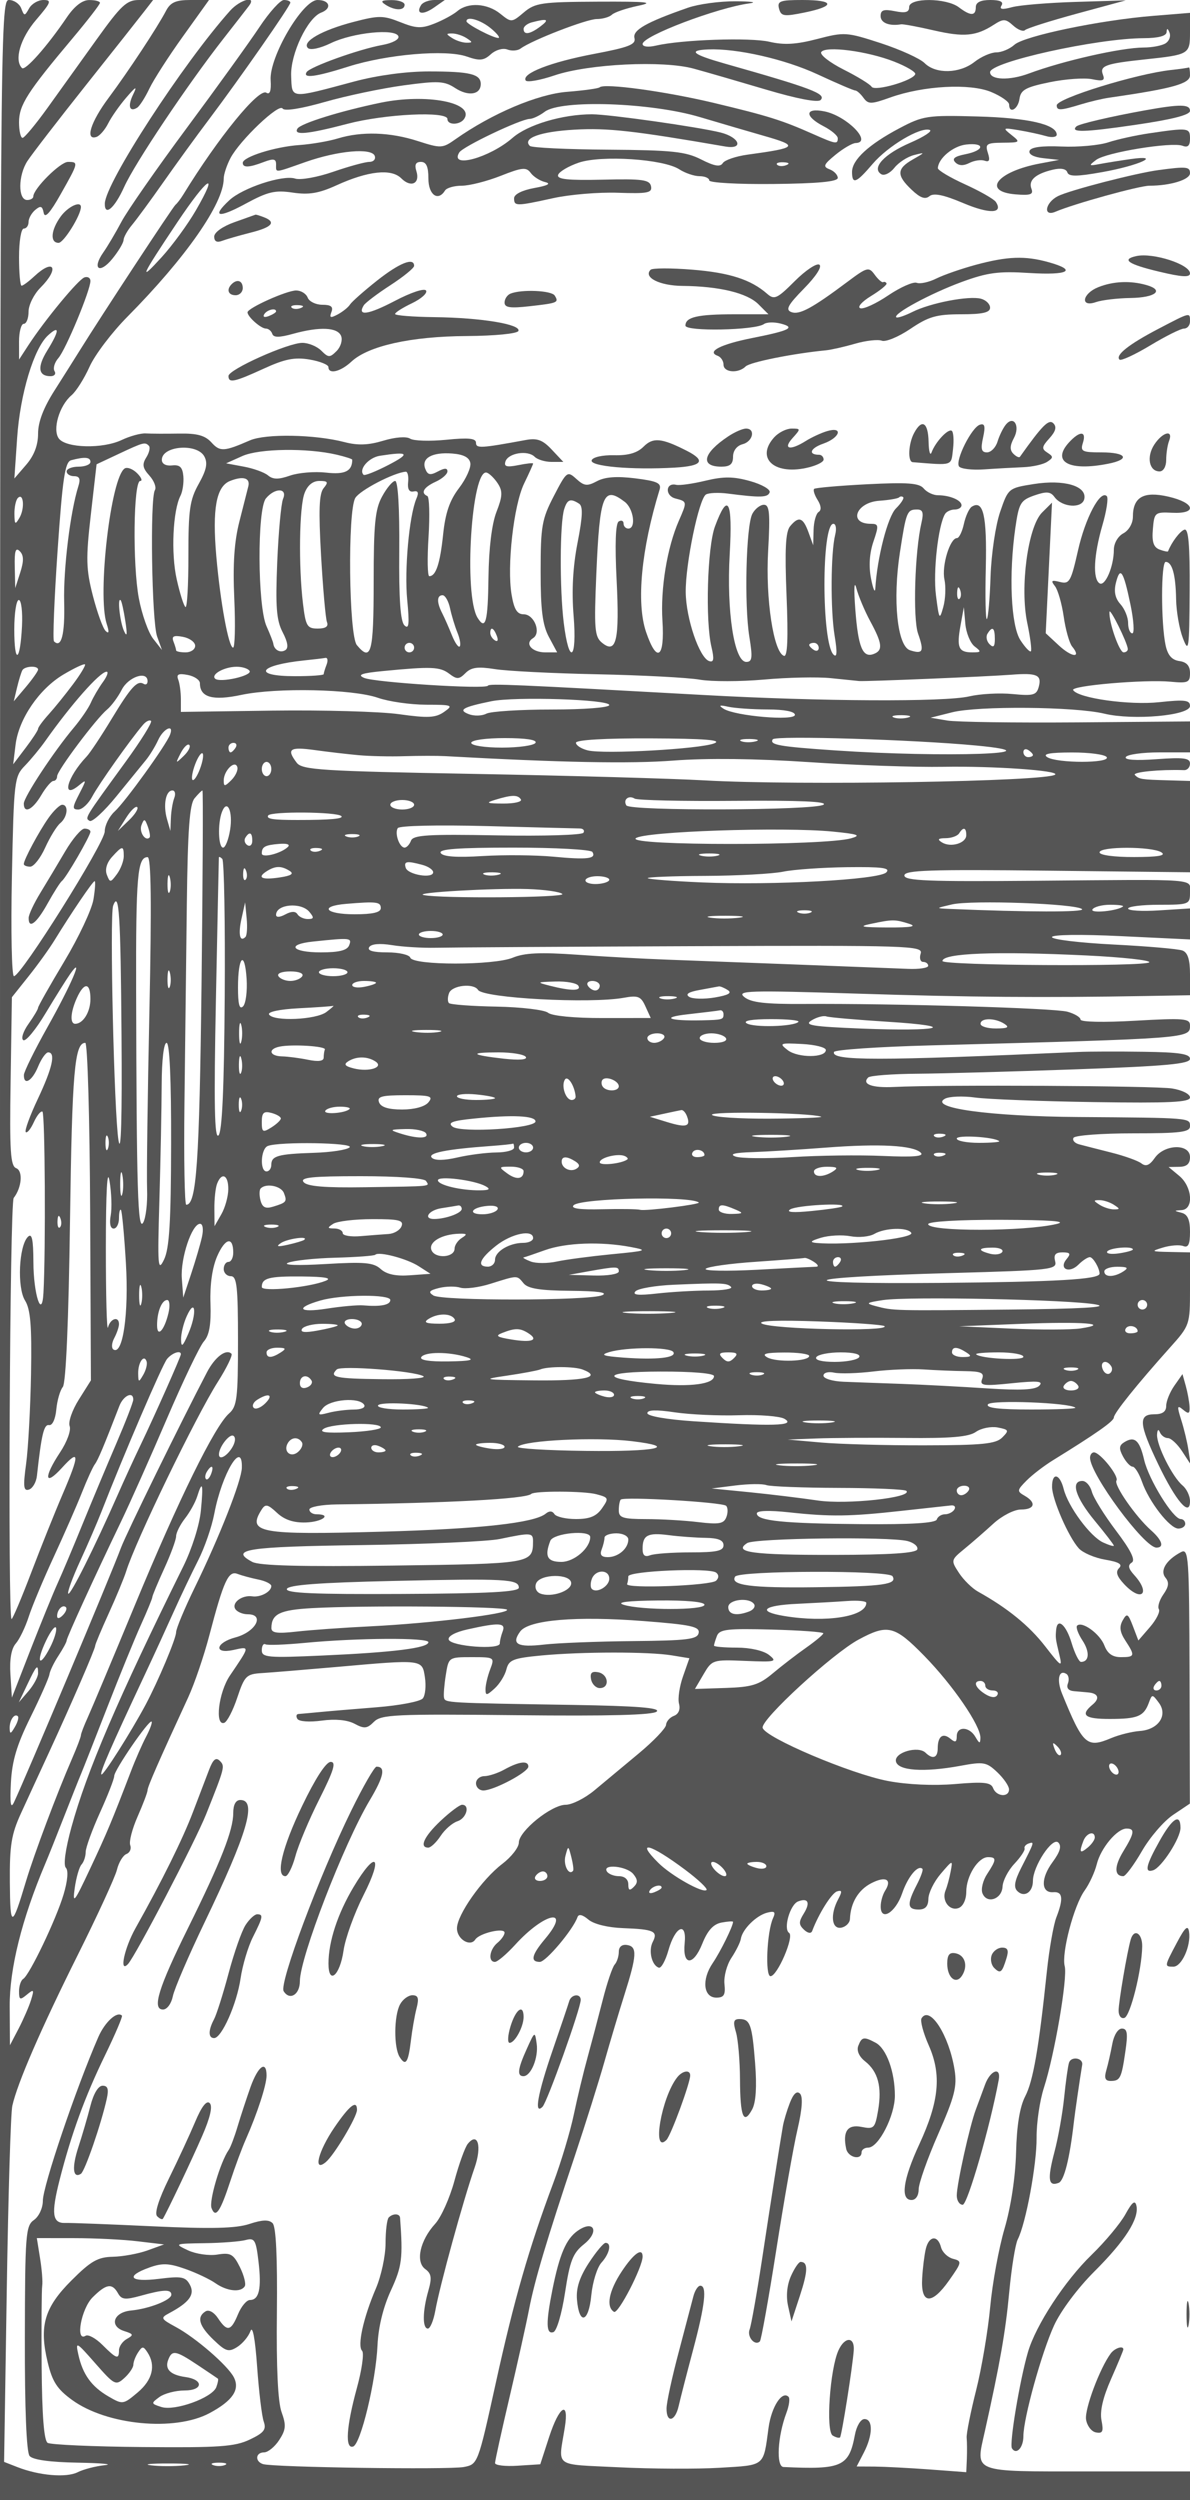 <svg xmlns="http://www.w3.org/2000/svg" version="1.0" width="250" height="525" viewBox="0 0 250 525" preserveAspectRatio="xMidYMid meet">
<g transform="translate(0,525) scale(0.01,-0.01)" fill="#555555" stroke="none">
<path d="M0 26250 l0 -26250 12500 0 12500 0 0 300 0 300 -2153 0 c-2449 0 -2354 -37 -2159 833 319 1429 437 2096 515 2939 48 507 128 1002 178 1100 170 331 401 1575 396 2135 -3 306 66 778 154 1050 225 698 501 2310 437 2553 -71 274 193 1278 419 1590 99 138 213 385 254 550 83 339 427 750 626 750 181 0 167 -93 -70 -481 -191 -314 -190 -519 2 -519 47 0 223 236 390 525 166 289 461 632 655 762 l353 237 -7 2687 c-7 2525 -17 2681 -182 2593 -310 -165 -445 -389 -323 -536 81 -97 69 -189 -44 -350 -84 -120 -127 -260 -95 -311 31 -51 -53 -220 -187 -375 l-244 -282 -114 300 c-103 268 -126 281 -216 120 -74 -132 -58 -246 57 -422 209 -320 202 -348 -94 -348 -176 0 -281 74 -346 244 -93 245 -471 520 -574 417 -30 -30 20 -170 113 -311 158 -241 143 -450 -31 -450 -43 0 -132 180 -198 400 -115 382 -299 539 -324 275 -16 -169 -14 -186 68 -527 65 -273 40 -257 -299 180 -336 433 -789 802 -1409 1147 -124 69 -304 245 -401 393 -173 265 -172 271 114 506 159 130 434 370 611 532 179 163 435 294 575 294 293 0 332 145 78 290 -163 93 -161 114 40 317 118 120 370 313 560 430 898 554 1275 818 1275 895 0 90 484 692 1175 1464 422 471 425 481 425 1239 l0 765 -425 9 c-394 8 -404 14 -142 93 156 47 348 61 425 31 106 -41 142 35 142 299 0 252 -50 366 -175 399 -167 44 -167 46 0 57 258 17 225 488 -50 718 l-225 187 225 4 c157 2 225 63 225 203 0 288 -535 276 -740 -16 -109 -156 -187 -188 -281 -115 -71 55 -354 157 -629 226 -275 70 -579 147 -676 173 -98 25 -151 88 -120 139 32 51 595 93 1252 93 995 0 1194 25 1194 150 0 177 21 175 -2350 193 -1853 13 -3145 190 -2800 383 89 50 375 62 635 26 260 -36 1382 -79 2494 -96 1596 -24 2021 -4 2021 98 0 71 -167 155 -375 188 -355 57 -4844 81 -5842 32 -463 -23 -684 58 -544 199 40 40 509 75 1042 79 533 4 2038 46 3344 93 1884 68 2375 113 2375 220 0 103 -230 138 -975 148 -536 8 -1155 6 -1375 -4 -4217 -189 -5195 -189 -5129 0 16 46 929 109 2029 138 5485 147 5450 145 5450 420 0 146 -126 156 -1150 98 -660 -38 -1150 -28 -1150 24 0 49 -124 123 -275 165 -280 77 -3611 175 -5538 163 -809 -5 -1107 29 -1250 145 -168 136 74 144 2363 72 2399 -76 3903 -88 6075 -50 l925 16 0 439 c0 309 -47 458 -158 500 -87 34 -740 90 -1450 126 -711 36 -1292 106 -1292 156 0 52 604 61 1450 20 l1450 -69 0 325 0 326 -650 -41 c-357 -23 -650 -6 -650 38 0 44 293 80 650 80 627 0 650 9 650 250 0 305 257 285 -3225 254 -2279 -20 -2775 -1 -2775 111 0 111 527 129 3000 101 l3000 -34 0 959 0 959 -450 13 c-577 16 -618 22 -708 112 -62 62 532 120 1033 102 69 -3 125 60 125 139 0 115 -135 133 -704 91 -444 -32 -682 -15 -644 46 33 53 350 97 704 97 l644 0 0 325 0 325 -2375 -20 c-1306 -10 -2532 7 -2725 39 l-350 59 450 113 c548 139 2580 121 3200 -28 610 -146 1800 -40 1800 162 0 123 -110 137 -648 79 -626 -67 -1702 84 -1807 254 -58 93 1504 227 2048 176 365 -35 407 -16 407 181 0 153 -69 231 -224 253 -157 22 -244 122 -289 332 -99 466 -97 1750 2 1750 136 0 210 -266 219 -783 4 -257 68 -624 142 -817 124 -323 135 -246 142 983 6 982 -23 1323 -110 1294 -93 -31 -268 -262 -343 -454 -6 -15 -87 2 -180 37 -125 48 -162 161 -139 428 29 350 42 361 405 344 538 -27 481 210 -80 339 -521 119 -745 -9 -745 -425 0 -137 -86 -285 -200 -346 -115 -61 -200 -209 -200 -347 0 -347 -183 -775 -300 -703 -147 91 -122 593 59 1217 88 301 130 578 93 614 -137 137 -452 -457 -606 -1145 -147 -651 -180 -708 -379 -657 -177 45 -196 29 -105 -87 62 -78 145 -367 185 -642 39 -275 119 -557 177 -627 203 -248 -5 -231 -278 22 l-277 257 66 1371 66 1372 -209 -208 c-298 -298 -468 -1570 -311 -2320 64 -304 98 -572 76 -594 -23 -22 -121 82 -219 232 -200 305 -248 1373 -107 2362 75 519 109 577 399 679 255 88 339 82 423 -33 162 -222 585 -248 627 -38 54 271 -427 411 -1064 310 -530 -84 -535 -89 -705 -585 -95 -275 -185 -882 -201 -1350 -15 -467 -50 -872 -77 -900 -27 -27 -38 457 -23 1077 25 1098 -52 1433 -294 1283 -55 -34 -130 -197 -166 -361 -36 -165 -102 -299 -146 -299 -147 0 -324 -583 -263 -868 33 -155 22 -417 -25 -582 -78 -280 -88 -263 -153 250 -63 497 47 1474 192 1708 31 50 122 92 201 92 79 0 144 40 144 89 0 107 -246 211 -496 211 -99 0 -233 64 -298 142 -94 114 -335 132 -1187 89 -588 -30 -1090 -74 -1115 -97 -26 -24 7 -129 73 -234 75 -120 83 -213 21 -251 -54 -34 -102 -204 -106 -380 l-8 -319 -100 275 c-114 312 -205 341 -386 123 -94 -114 -113 -487 -74 -1455 37 -902 20 -1291 -54 -1266 -219 73 -389 1194 -333 2198 45 802 29 975 -88 975 -78 0 -187 -85 -243 -189 -132 -246 -173 -1913 -63 -2586 71 -438 60 -525 -65 -525 -253 0 -416 1059 -348 2262 64 1132 -36 1321 -310 582 -160 -431 -205 -1975 -73 -2532 60 -255 48 -327 -48 -295 -206 69 -487 893 -493 1446 -7 591 276 1956 424 2052 56 36 263 45 460 20 692 -89 841 -84 879 26 21 61 -163 167 -410 236 -349 98 -555 100 -936 9 -268 -65 -547 -104 -618 -87 -224 53 -239 -229 -16 -287 250 -65 249 -64 73 -467 -247 -564 -388 -1423 -345 -2101 50 -787 -117 -902 -344 -236 -208 611 -101 1738 284 2989 42 138 -48 180 -511 238 -388 48 -637 30 -803 -59 -207 -110 -269 -104 -435 47 -189 171 -203 161 -472 -358 -252 -485 -278 -633 -278 -1585 -1 -807 40 -1125 173 -1375 l174 -325 -247 0 c-282 0 -444 185 -260 299 179 110 26 501 -196 501 -138 0 -202 103 -254 411 -101 598 43 1877 262 2333 105 216 190 406 190 422 0 16 -141 1 -313 -34 -243 -48 -303 -31 -268 78 59 177 468 243 613 98 59 -59 219 -108 355 -108 l248 0 -243 258 c-190 203 -306 246 -542 203 -956 -176 -1050 -181 -1050 -58 0 93 -159 109 -625 62 -344 -34 -686 -24 -760 24 -79 50 -313 32 -564 -44 -312 -94 -534 -102 -815 -29 -621 162 -1654 180 -1986 36 -544 -237 -629 -242 -808 -43 -134 147 -300 193 -684 186 -280 -5 -593 -3 -696 3 -103 7 -331 -55 -506 -138 -397 -189 -1166 -171 -1319 30 -140 185 8 691 266 910 98 83 268 353 379 600 111 248 469 720 796 1050 1227 1239 2022 2379 2022 2899 0 89 64 282 142 431 198 376 1022 1160 1095 1041 37 -60 380 -6 887 138 454 130 1198 286 1654 348 728 99 858 92 1083 -55 278 -182 539 -142 539 84 0 209 -227 264 -1092 264 -475 0 -1083 -82 -1567 -212 -1365 -365 -1305 -371 -1324 119 -18 456 344 1218 630 1328 233 89 182 265 -76 265 -315 0 -1017 -1199 -985 -1683 14 -225 -15 -311 -91 -264 -161 99 -1010 -942 -1745 -2140 -55 -90 -128 -185 -163 -213 -56 -45 -1559 -2332 -2014 -3064 -98 -157 -334 -532 -525 -832 -234 -366 -348 -665 -348 -909 0 -243 -82 -460 -249 -654 l-249 -289 58 849 c62 924 353 1890 652 2159 246 224 239 96 -19 -321 -215 -347 -190 -539 69 -539 82 0 120 48 84 106 -36 59 0 183 81 275 156 180 673 1423 673 1619 0 64 -56 98 -125 75 -129 -42 -831 -892 -1179 -1425 l-195 -300 -1 375 c0 206 45 375 100 375 55 0 100 115 100 255 0 140 113 367 250 504 406 406 289 628 -127 241 -118 -110 -239 -200 -269 -200 -30 0 -54 270 -54 600 0 333 44 600 100 600 55 0 100 62 100 138 0 76 64 190 142 255 112 94 148 81 176 -63 24 -125 134 -4 358 394 376 666 379 676 152 676 -162 0 -727 -563 -728 -725 0 -41 -58 -75 -129 -75 -195 0 -192 515 5 818 96 147 647 861 1224 1587 578 727 1133 1428 1233 1558 l184 237 -297 0 c-257 0 -375 -110 -888 -825 -325 -454 -792 -1104 -1037 -1445 -245 -340 -479 -622 -520 -625 -41 -3 -75 145 -75 329 0 359 172 629 1125 1762 316 376 575 711 575 744 0 33 -101 60 -225 59 -147 0 -312 -128 -475 -369 -408 -602 -872 -1125 -938 -1059 -168 168 -34 626 296 1011 316 369 334 418 155 418 -112 0 -247 -79 -301 -175 -94 -167 -102 -167 -166 0 -37 96 -153 175 -257 175 -185 0 -189 -561 -189 -26250z m4114 21831 c-169 -292 -491 -733 -717 -981 -497 -545 -440 -417 329 733 637 953 890 1114 388 248z m-987 -4942 c34 -33 10 -143 -53 -244 -92 -147 -79 -224 65 -383 99 -110 151 -247 115 -306 -105 -170 -66 -2761 47 -3073 l102 -283 -185 236 c-102 130 -238 513 -301 850 -134 711 -113 2464 29 2464 53 0 24 73 -65 162 -89 89 -206 134 -260 101 -292 -181 -579 -2648 -380 -3263 56 -172 49 -219 -22 -150 -57 55 -177 388 -268 740 -143 558 -149 776 -43 1700 l121 1060 460 216 c529 248 556 255 638 173z m1166 -225 c75 -140 45 -283 -118 -575 -188 -335 -218 -543 -217 -1507 1 -615 -27 -1101 -61 -1080 -35 21 -118 285 -185 585 -122 542 -80 1444 80 1753 45 88 72 273 60 410 -18 191 -74 244 -238 226 -128 -14 -214 32 -214 117 0 296 741 355 893 71z m2782 37 c179 -42 325 -89 325 -105 0 -241 -152 -316 -549 -271 -240 27 -582 -1 -759 -63 -241 -84 -357 -83 -462 5 -77 64 -307 147 -510 184 l-370 69 341 153 c356 159 1364 173 1984 28z m1090 -213 c-266 -138 -504 -233 -527 -209 -111 111 107 364 345 400 604 93 645 50 182 -191z m1716 39 c18 -95 -89 -332 -237 -526 -198 -259 -288 -522 -335 -978 -64 -609 -151 -873 -290 -873 -38 0 -45 371 -16 825 28 454 17 840 -25 858 -148 64 -77 185 172 299 138 62 250 161 250 219 0 74 -61 73 -201 -2 -161 -86 -215 -74 -265 57 -86 223 142 352 565 320 238 -18 360 -81 382 -199z m-7981 23 c0 -55 -112 -100 -250 -100 -137 0 -250 -45 -250 -100 0 -55 71 -100 157 -100 114 0 138 -58 89 -211 -169 -536 -316 -1731 -298 -2429 18 -684 -59 -982 -214 -828 -28 29 6 887 76 1907 105 1523 156 1861 284 1896 285 76 406 66 406 -35z m6674 -425 c-16 -146 24 -215 113 -196 97 21 115 -24 61 -150 -151 -355 -255 -1493 -193 -2129 49 -507 36 -624 -58 -533 -85 82 -118 553 -109 1575 7 886 -27 1458 -86 1458 -53 0 -177 -146 -274 -325 -148 -270 -178 -576 -178 -1800 0 -1489 -52 -1684 -353 -1322 -168 203 -196 2813 -33 3089 95 162 809 533 1060 552 40 3 63 -95 50 -219z m1885 -30 c104 -160 99 -267 -29 -595 -98 -253 -160 -759 -168 -1375 -12 -938 -60 -1119 -228 -850 -298 476 -127 3156 194 3049 57 -19 162 -122 231 -229z m-5242 -57 c-19 -76 -103 -408 -187 -737 -109 -425 -141 -899 -108 -1625 25 -564 13 -1026 -25 -1026 -94 0 -269 959 -353 1923 -86 991 -1 1460 287 1576 276 110 429 66 386 -111z m1582 -39 c-95 -115 -108 -459 -54 -1414 40 -695 95 -1324 124 -1399 36 -92 -27 -136 -194 -136 -223 0 -253 51 -310 525 -95 790 -78 2029 33 2318 62 166 173 257 312 257 180 0 194 -24 89 -151z m-852 -224 c-41 -96 -96 -696 -123 -1332 -38 -938 -17 -1217 114 -1470 109 -210 127 -333 55 -377 -105 -65 -235 6 -251 137 -5 37 -69 202 -143 367 -189 421 -198 2459 -12 2684 189 228 458 221 360 -9z m-5537 -397 c-91 -156 -104 -146 -107 80 -2 142 31 293 72 334 120 121 149 -218 35 -414z m12715 333 c186 -142 243 -561 75 -561 -55 0 -100 48 -100 106 0 58 -46 77 -102 43 -66 -41 -82 -479 -44 -1231 64 -1270 -6 -1565 -310 -1313 -152 126 -165 294 -116 1444 72 1671 145 1855 597 1512z m5696 -140 c-172 -172 -394 -1033 -432 -1679 -7 -106 -47 -12 -90 208 -51 260 -33 531 50 775 117 343 112 375 -55 375 -480 0 -312 451 180 484 203 14 389 46 414 71 25 25 64 26 87 3 23 -23 -46 -129 -154 -237z m-6656 102 c85 -54 77 -265 -32 -823 -98 -501 -125 -1008 -83 -1525 77 -940 -95 -1065 -207 -150 -87 711 -82 2096 10 2383 65 206 131 231 312 115z m7194 -398 c-140 -600 -184 -2010 -72 -2331 132 -377 103 -436 -168 -350 -268 85 -368 1053 -213 2056 132 857 149 900 362 900 118 0 140 -65 91 -275z m-1813 -255 c-94 -374 -101 -1582 -12 -2120 58 -351 51 -469 -23 -397 -252 244 -255 2747 -3 2747 53 0 70 -103 38 -230z m-17120 -791 l-106 -329 -10 445 c-8 337 18 417 106 329 84 -84 87 -204 10 -445z m23323 -674 c69 -333 87 -605 39 -605 -49 0 -88 98 -88 217 0 120 -73 298 -162 396 -110 121 -140 264 -95 445 90 360 157 262 306 -453z m-5465 -354 c253 -466 268 -610 73 -684 -233 -90 -328 140 -388 933 -33 433 -24 623 21 450 43 -165 175 -479 294 -699z m1876 476 c-33 -33 -56 26 -52 131 5 117 28 141 60 61 29 -72 26 -159 -8 -192z m-10705 -202 c32 -151 102 -382 156 -513 53 -131 74 -260 46 -288 -27 -27 -101 80 -164 238 -63 158 -155 366 -204 462 -117 227 -113 376 9 376 54 0 125 -124 157 -275z m-8993 -375 c-39 -765 -162 -816 -162 -67 0 340 43 617 95 617 52 0 82 -247 67 -550z m2172 100 c43 -279 34 -339 -29 -200 -87 192 -144 728 -68 642 20 -23 64 -222 97 -442z m17841 -525 c146 -112 141 -125 -50 -125 -287 0 -330 99 -247 559 l71 391 31 -350 c17 -192 105 -406 195 -475z m3218 -50 c4 -41 -36 -75 -88 -75 -90 0 -312 635 -297 850 7 100 371 -633 385 -775z m-13255 270 c34 -89 18 -129 -39 -94 -55 33 -99 103 -99 155 0 144 72 112 138 -61z m10462 -65 c0 -162 -30 -190 -111 -109 -61 61 -81 160 -44 220 103 168 155 130 155 -111z m-16800 -142 c0 -76 -90 -138 -200 -138 -110 0 -200 19 -200 42 0 23 -25 107 -56 187 -42 111 6 134 200 97 141 -27 256 -112 256 -188z m4600 -38 c0 -55 -45 -100 -100 -100 -55 0 -100 45 -100 100 0 55 45 100 100 100 55 0 100 -45 100 -100z m8500 -6 c0 -58 -45 -78 -100 -44 -55 34 -100 82 -100 106 0 24 45 44 100 44 55 0 100 -48 100 -106z m-10339 -352 c-34 -87 -61 -177 -61 -200 0 -23 -270 -42 -600 -42 -912 0 -772 232 200 332 193 20 389 43 436 52 47 9 58 -55 25 -142z m-5326 -410 c-157 -210 -386 -494 -510 -631 -124 -137 -225 -274 -225 -306 0 -31 -118 -211 -262 -401 l-261 -344 50 410 c66 543 498 1175 1009 1477 228 135 430 230 449 211 19 -19 -93 -207 -250 -416z m-735 307 c0 -33 -115 -197 -255 -364 l-256 -303 69 289 c38 159 89 323 112 364 50 89 330 102 330 14z m4443 -28 c63 -102 -631 -257 -725 -162 -90 90 196 248 451 249 121 1 244 -38 274 -87z m4194 -59 c163 -123 208 -121 343 14 121 121 260 139 613 83 251 -41 1222 -90 2157 -109 935 -19 1903 -70 2150 -113 248 -43 855 -42 1350 2 495 45 1125 58 1400 30 275 -28 545 -56 600 -61 135 -12 2698 94 3200 133 533 41 638 -5 574 -249 -47 -180 -112 -199 -551 -157 -274 27 -684 4 -911 -49 -512 -120 -3116 -107 -5562 28 -4011 222 -4521 244 -4550 196 -49 -79 -2378 68 -2600 164 -152 65 -57 100 400 144 1011 98 1193 91 1387 -56z m-7276 -177 c-90 -124 -203 -318 -252 -431 -49 -113 -211 -350 -359 -526 -420 -499 -1049 -1454 -1050 -1593 0 -221 184 -133 366 175 97 165 212 300 256 300 43 0 78 44 78 99 0 117 818 1208 1051 1402 89 74 228 261 308 417 141 272 541 403 541 176 0 -58 -36 -84 -80 -56 -135 83 -268 -63 -677 -738 -216 -357 -452 -713 -525 -789 -413 -435 -538 -918 -155 -600 157 130 157 118 0 -186 -145 -281 -148 -325 -18 -325 82 0 215 124 294 275 134 253 803 1199 1068 1507 62 72 137 107 166 78 29 -28 -212 -415 -535 -859 -870 -1196 -859 -1176 -755 -1240 52 -32 304 199 561 515 257 316 534 656 617 757 83 100 200 292 261 425 112 246 341 349 250 113 -86 -225 -946 -1416 -1164 -1613 -114 -104 -208 -292 -208 -419 0 -239 -1757 -3039 -1907 -3039 -47 0 -66 941 -43 2092 41 2016 51 2100 271 2326 126 130 319 363 429 519 544 770 1142 1447 1287 1457 48 3 14 -95 -76 -219z m2039 -24 c0 -296 269 -372 870 -244 744 157 2341 123 2870 -61 225 -79 679 -144 1007 -145 560 -1 584 -10 383 -151 -178 -125 -339 -133 -947 -48 -403 56 -1599 89 -2658 75 l-1925 -27 0 267 c0 147 -25 332 -56 412 -42 111 6 134 200 97 141 -27 256 -106 256 -175z m8600 -457 c0 -53 -524 -94 -1207 -94 -663 0 -1282 -39 -1375 -87 -92 -49 -258 -53 -368 -11 -233 89 -132 148 473 272 500 102 2477 38 2477 -80z m3325 -93 c356 0 575 -44 575 -113 0 -133 -1262 -25 -1500 129 -111 72 -85 82 100 41 138 -30 509 -56 825 -57z m2948 -170 c-97 -26 -232 -24 -300 3 -68 28 12 49 177 47 165 -3 220 -25 123 -50z m1444 -588 c1804 -172 -676 -257 -2967 -102 -1186 81 -1388 116 -1316 233 51 84 2967 -6 4283 -131z m-9267 57 c-34 -55 -352 -100 -706 -100 -363 0 -644 44 -644 100 0 57 302 100 706 100 445 0 683 -37 644 -100z m3757 -10 c-301 -120 -2322 -233 -2660 -148 -136 34 -247 106 -247 160 0 60 608 96 1575 92 1125 -5 1505 -34 1332 -104z m866 41 c-97 -26 -232 -24 -300 3 -68 28 12 49 177 47 165 -3 220 -25 123 -50z m-12016 -308 c-172 -165 -175 -163 -61 61 66 128 148 206 181 172 34 -33 -20 -138 -120 -233z m1093 177 c-34 -55 -82 -100 -106 -100 -24 0 -44 45 -44 100 0 55 48 100 106 100 58 0 78 -45 44 -100z m2583 -159 c229 -21 665 -31 967 -21 303 9 685 10 850 1 2437 -135 3895 -163 4800 -93 705 54 1728 42 2850 -33 963 -65 2234 -109 2825 -98 1040 18 2427 -78 2343 -163 -147 -146 -5399 -234 -7368 -122 -687 39 -2867 100 -4844 136 -3203 58 -3608 84 -3722 234 -220 289 -150 339 374 267 279 -39 695 -87 925 -108z m14167 3 c0 -24 -45 -44 -100 -44 -55 0 -100 48 -100 106 0 58 45 78 100 44 55 -34 100 -82 100 -106z m-17500 -294 c-58 -153 -128 -255 -156 -228 -27 28 -2 175 56 328 58 153 128 255 156 228 27 -28 2 -175 -56 -328z m19050 250 c81 -131 -1047 -131 -1250 0 -105 68 50 97 519 98 368 1 697 -43 731 -98z m-18388 -481 c-140 -140 -162 -141 -162 -10 0 205 234 439 285 285 21 -63 -35 -186 -123 -275z m838 231 c0 -82 -45 -150 -100 -150 -55 0 -100 68 -100 150 0 83 45 150 100 150 55 0 100 -67 100 -150z m-2039 -608 c-34 -87 -65 -278 -71 -425 l-10 -267 -72 250 c-84 294 -26 600 114 600 55 0 72 -71 39 -158z m573 -3917 c-45 -3744 -106 -4625 -321 -4625 -35 0 -52 956 -38 2125 14 1169 37 3052 50 4185 19 1570 58 2099 162 2225 76 91 150 165 166 165 16 0 7 -1834 -19 -4075z m6709 3887 c30 -49 -136 -88 -369 -87 -349 1 -380 15 -174 78 351 108 480 110 543 9z m4501 -30 c1345 12 1957 -15 1856 -81 -185 -121 -4067 -135 -4141 -15 -75 121 48 222 174 143 58 -35 1008 -57 2111 -47z m-6744 -82 c0 -55 -112 -100 -250 -100 -137 0 -250 45 -250 100 0 55 113 100 250 100 138 0 250 -45 250 -100z m-5993 -328 l-231 -222 175 278 c97 153 201 253 232 222 31 -30 -48 -156 -176 -278z m2127 -199 c-33 -205 -99 -373 -147 -373 -101 0 -117 506 -24 749 110 286 234 12 171 -376z m2337 289 c56 -56 -233 -82 -921 -82 -517 0 -660 22 -616 95 55 89 1447 78 1537 -13z m-4027 -447 c-85 -97 -227 113 -172 256 55 144 71 141 133 -28 38 -106 56 -209 39 -228z m9037 187 c72 -1 106 -42 76 -90 -29 -48 -844 -73 -1811 -55 -1462 27 -1766 8 -1812 -112 -30 -80 -91 -145 -134 -145 -108 0 -213 298 -144 409 32 52 834 70 1875 43 1000 -27 1878 -49 1950 -50z m5319 -66 c532 -53 601 -78 378 -141 -562 -157 -4681 -158 -4523 0 144 144 3101 245 4145 141z m2800 -74 c0 -171 -330 -268 -514 -151 -100 63 -78 86 83 87 121 1 247 47 281 102 87 140 150 124 150 -38z m-15000 -118 c0 -86 -46 -128 -102 -93 -56 35 -75 105 -44 156 86 139 146 113 146 -63z m2225 90 c-69 -28 -181 -28 -250 0 -69 28 -12 50 125 50 138 0 194 -22 125 -50z m-1479 -222 c-148 -138 -546 -237 -546 -135 0 140 67 177 365 201 166 14 238 -12 181 -66z m-3446 -193 c0 -99 -64 -268 -143 -375 -135 -183 -147 -184 -212 -15 -43 111 -2 253 108 375 219 242 247 243 247 15z m4119 113 c-72 -29 -159 -26 -192 8 -33 33 26 56 131 52 117 -5 141 -28 61 -60z m5726 -23 c89 -144 -105 -167 -825 -99 -369 34 -1035 40 -1481 13 -548 -34 -833 -14 -880 63 -52 83 358 114 1529 114 880 0 1626 -41 1657 -91z m11955 -9 c104 -68 -70 -97 -575 -98 -418 -1 -725 40 -725 98 0 128 1102 128 1300 0z m-9325 -69 c-96 -25 -254 -25 -350 0 -96 25 -18 46 175 46 193 0 271 -21 175 -46z m-11936 -3256 c-38 -1774 -60 -3461 -49 -3750 11 -289 -26 -604 -82 -700 -113 -193 -139 678 -148 4875 -6 2409 28 2800 241 2800 74 0 86 -962 38 -3225z m1582 303 c-13 -1940 -54 -2848 -131 -2922 -84 -79 -98 655 -54 2844 33 1623 60 2969 62 2992 1 23 33 10 72 -29 38 -38 62 -1337 51 -2885z m4154 2759 c124 -33 225 -103 225 -155 0 -139 -527 -54 -576 93 -45 139 20 151 351 62z m-3715 -310 c-33 -33 -56 26 -52 131 5 117 28 141 60 61 29 -72 26 -159 -8 -192z m925 184 c95 -60 36 -100 -200 -136 -383 -59 -496 -7 -282 129 183 116 308 117 482 7z m12534 -32 c-154 -154 -2375 -274 -3869 -210 -605 26 -1119 66 -1142 89 -23 23 517 45 1200 48 683 3 1422 43 1642 88 220 46 825 88 1345 95 741 9 919 -15 824 -110z m-15053 -406 c-28 -68 -49 12 -47 177 3 165 25 220 50 123 26 -97 24 -232 -3 -300z m6907 358 c-97 -26 -232 -24 -300 3 -68 28 12 49 177 47 165 -3 220 -25 123 -50z m2327 -106 c0 -41 -113 -81 -250 -89 -138 -8 -250 25 -250 75 0 49 113 89 250 89 138 0 250 -34 250 -75z m-10836 -410 c-34 -212 -310 -799 -613 -1304 -303 -505 -551 -944 -551 -974 0 -31 -91 -184 -202 -340 -111 -156 -160 -309 -108 -341 52 -32 263 224 469 568 207 344 440 716 518 826 300 423 20 -231 -482 -1124 -270 -482 -492 -932 -493 -1001 -4 -231 173 -128 298 175 68 165 164 300 212 300 163 0 90 -326 -217 -977 -168 -355 -282 -669 -254 -697 28 -29 105 65 170 208 65 143 147 242 181 221 54 -33 70 -2912 21 -3805 -31 -576 -210 -31 -211 645 -2 483 -31 616 -116 531 -190 -190 -229 -1066 -60 -1337 115 -185 144 -531 126 -1539 -13 -715 -59 -1565 -103 -1888 -66 -485 -55 -581 61 -543 77 26 152 156 166 289 95 868 147 1086 255 1065 69 -13 133 124 152 327 18 192 80 405 137 474 65 79 122 1386 151 3500 44 3127 96 3726 321 3726 47 0 93 -1595 102 -3544 l16 -3544 -253 -402 c-140 -221 -227 -472 -194 -558 34 -88 -55 -332 -201 -552 -352 -532 -327 -728 41 -323 371 408 374 286 11 -560 -158 -367 -454 -1106 -658 -1642 -204 -536 -390 -975 -413 -975 -81 0 -37 8737 45 8843 170 219 199 568 52 625 -120 46 -140 356 -117 1823 l27 1767 350 439 c193 241 440 585 550 765 345 562 798 1231 838 1234 21 2 10 -169 -24 -381z m9850 111 c78 -78 -2577 -98 -2914 -22 -230 51 1467 149 2190 126 353 -12 678 -58 724 -104z m-9261 -2951 c14 -1732 -10 -2543 -63 -2225 -93 552 -188 4724 -113 4929 124 337 157 -179 176 -2704z m5447 2654 c0 -90 -169 -129 -550 -129 -618 0 -755 171 -175 219 639 53 725 42 725 -90z m14732 -21 c67 -67 -1158 -64 -2782 5 -300 13 -300 13 50 94 419 96 2616 16 2732 -99z m-17575 -584 c-118 -119 -156 56 -83 385 l76 341 32 -335 c18 -184 6 -360 -25 -391z m1343 526 c102 -122 96 -150 -32 -150 -86 0 -184 45 -218 100 -41 67 -127 66 -256 -3 -117 -63 -194 -66 -194 -9 0 225 526 272 700 62z m17092 114 c-111 -94 -696 -152 -641 -62 33 54 201 98 372 98 170 0 292 -16 269 -36z m-6567 -130 c-69 -28 -181 -28 -250 0 -69 28 -12 50 125 50 138 0 194 -22 125 -50z m-1502 -106 c-180 -23 -450 -22 -600 1 -150 22 -3 41 327 40 330 -1 453 -19 273 -41z m3577 -128 c174 -56 38 -79 -450 -77 -555 3 -628 19 -350 77 453 95 502 95 800 0z m-9800 -225 c0 -41 -112 -75 -250 -75 -137 0 -250 34 -250 75 0 41 113 75 250 75 138 0 250 -34 250 -75z m-1964 -225 c-41 -108 -210 -150 -597 -150 -612 0 -733 168 -164 227 790 83 821 80 761 -77z m1814 -53 c275 7 2693 22 5374 33 4601 19 4870 10 4818 -155 -31 -96 -7 -175 51 -175 59 0 107 -37 107 -82 0 -45 -191 -74 -425 -64 -569 23 -4011 155 -5075 194 -468 17 -1312 63 -1876 103 -771 54 -1106 39 -1350 -62 -397 -165 -2099 -165 -2154 0 -20 61 -238 111 -484 111 -299 0 -425 36 -380 109 42 69 220 85 481 43 227 -37 638 -61 913 -55z m13681 -162 c749 -36 1340 -101 1314 -143 -59 -95 -4345 -69 -4345 26 0 166 1116 209 3031 117z m-17725 -1069 c-75 -75 -106 43 -106 397 0 655 141 796 181 182 17 -260 -17 -521 -75 -579z m-1540 407 c-28 -68 -49 12 -47 177 3 165 25 220 50 123 26 -97 24 -232 -3 -300z m3734 310 c0 -45 -135 -83 -300 -83 -165 0 -300 38 -300 83 0 46 135 84 300 84 165 0 300 -38 300 -84z m-950 -83 c-34 -55 -146 -100 -250 -100 -104 0 -216 45 -250 100 -36 58 68 100 250 100 182 0 286 -42 250 -100z m1550 -138 c0 -21 -112 -60 -250 -86 -137 -27 -250 -10 -250 38 0 47 113 86 250 86 138 0 250 -17 250 -38z m4250 -62 c70 -113 -156 -113 -600 0 -283 72 -277 77 119 88 231 7 447 -33 481 -88z m450 0 c0 -55 -42 -100 -94 -100 -52 0 -122 45 -156 100 -34 55 8 100 94 100 86 0 156 -45 156 -100z m-10700 -280 c0 -270 -154 -520 -320 -520 -115 0 -98 250 36 545 153 336 284 324 284 -25z m8143 192 c106 -173 2357 -294 3064 -165 297 54 358 30 453 -182 l111 -243 -1011 -1 c-596 -1 -1066 45 -1146 111 -75 61 -561 119 -1081 129 -519 9 -970 43 -1001 74 -31 31 -30 126 3 211 63 164 516 213 608 66z m5245 -3 c97 -61 17 -107 -271 -156 -225 -38 -468 -32 -538 13 -87 56 -14 103 221 145 193 35 373 68 400 74 28 7 112 -27 188 -76z m-1115 -178 c-97 -26 -232 -24 -300 3 -68 28 12 49 177 47 165 -3 220 -25 123 -50z m-7317 -284 c-216 -163 -1110 -202 -1203 -52 -35 56 223 110 619 131 373 19 700 42 728 51 28 9 -37 -49 -144 -130z m8344 -47 c0 -111 -21 -117 -450 -127 -702 -15 -886 62 -300 127 330 37 634 74 675 83 41 9 75 -28 75 -83z m-7481 -68 c-72 -29 -159 -26 -192 8 -33 33 26 56 131 52 117 -5 141 -28 61 -60z m10943 -90 c1525 -96 1081 -208 -562 -142 -1041 42 -1217 70 -1050 172 110 68 251 105 312 83 62 -21 647 -72 1300 -113z m-13593 -417 c-25 -96 -46 -17 -46 175 0 193 21 271 46 175 25 -96 25 -254 0 -350z m11704 415 c-99 -100 -940 -122 -1086 -30 -86 54 104 88 505 88 353 1 614 -25 581 -58z m4327 -40 c114 -74 72 -97 -175 -98 -179 -1 -325 43 -325 98 0 127 303 127 500 0z m-11874 -170 c-123 -24 -348 -25 -500 -2 -152 23 -51 43 224 43 275 1 399 -18 276 -41z m4724 -130 c-34 -55 -127 -100 -206 -100 -79 0 -144 45 -144 100 0 55 93 100 206 100 113 0 178 -45 144 -100z m1300 0 c36 -58 -66 -100 -244 -100 -168 0 -306 45 -306 100 0 55 110 100 244 100 134 0 272 -45 306 -100z m-11655 -2225 c-3 -1634 -37 -2194 -148 -2425 -130 -271 -139 -150 -98 1250 25 852 46 1944 48 2425 2 515 44 875 103 875 64 0 98 -772 95 -2125z m3230 1986 c-14 -34 -25 -111 -25 -172 0 -73 -113 -88 -325 -45 -179 37 -426 69 -550 72 -266 6 -302 154 -50 205 266 54 978 9 950 -60z m10525 -11 c0 -167 -586 -169 -800 -4 -188 146 -169 154 300 130 275 -14 500 -71 500 -126z m-12284 -477 c-28 -68 -49 12 -47 177 3 165 25 220 50 123 26 -97 24 -232 -3 -300z m5981 331 c37 -59 -143 -72 -469 -36 -694 79 -735 132 -101 132 281 0 538 -43 570 -96z m-3164 -92 c195 -123 -127 -230 -450 -149 -187 47 -217 85 -118 149 172 108 398 108 568 0z m4210 -737 c4 -41 -33 -75 -82 -75 -126 0 -225 296 -144 427 60 98 205 -127 226 -352z m907 214 c0 -114 -271 -117 -341 -3 -30 47 -28 112 3 143 79 78 338 -29 338 -140z m3450 111 c34 -55 17 -100 -38 -100 -55 0 -128 45 -162 100 -34 55 -17 100 38 100 55 0 128 -45 162 -100z m-6050 -361 c0 -21 -180 -39 -400 -39 -220 0 -400 35 -400 78 0 42 180 60 400 39 220 -21 400 -56 400 -78z m-5334 -264 c-28 -69 -50 -12 -50 125 0 138 22 194 50 125 28 -69 28 -181 0 -250z m3934 175 c-75 -90 -294 -150 -552 -150 -287 0 -445 49 -484 150 -47 123 51 150 551 150 530 0 593 -19 485 -150z m-1657 -140 c-90 -90 -562 -122 -508 -35 29 47 166 85 305 85 139 0 231 -23 203 -50z m-1443 -198 c0 -35 -90 -120 -200 -189 -179 -112 -200 -100 -200 117 0 192 41 231 200 189 110 -29 200 -81 200 -117z m8532 48 c84 -218 -12 -247 -412 -125 l-368 113 299 64 c164 36 328 70 363 76 36 7 89 -51 118 -128z m2818 -10 c55 -19 -426 -38 -1069 -42 -643 -4 -1194 32 -1224 80 -49 79 2050 45 2293 -38z m-6000 -100 c0 -147 -1567 -246 -1742 -110 -109 85 -7 124 450 170 806 83 1292 60 1292 -60z m-2300 -250 c71 -116 -189 -116 -550 0 -225 72 -212 81 119 90 203 6 397 -35 431 -90z m-6684 -325 c-28 -69 -50 -12 -50 125 0 138 22 194 50 125 28 -69 28 -181 0 -250z m14259 253 c-179 -23 -471 -23 -650 0 -179 22 -32 40 325 40 358 0 504 -18 325 -40z m3294 4 c-72 -29 -159 -26 -192 8 -33 33 26 56 131 52 117 -5 141 -28 61 -60z m1173 -96 c23 -20 -169 -36 -425 -36 -257 0 -467 41 -467 90 0 82 791 34 892 -54z m-13647 -130 c-52 -52 -387 -104 -745 -115 -762 -25 -900 -64 -900 -252 0 -76 -45 -139 -100 -139 -145 0 -123 474 25 534 237 95 1819 70 1720 -28z m679 23 c-125 -24 -305 -23 -400 2 -96 25 6 45 226 44 220 -1 298 -22 174 -46z m2776 -29 c0 -55 -169 -101 -375 -102 -206 -2 -573 -49 -816 -105 -282 -65 -475 -67 -537 -5 -98 98 311 179 1228 245 248 18 461 40 475 50 14 9 25 -28 25 -83z m400 0 c0 -55 -67 -100 -150 -100 -82 0 -150 45 -150 100 0 55 68 100 150 100 83 0 150 -45 150 -100z m8146 -109 c73 -75 -160 -94 -796 -66 -495 22 -1350 11 -1900 -24 -550 -34 -1090 -29 -1200 12 -134 50 -20 80 350 92 303 10 1000 53 1550 95 1132 87 1843 48 1996 -109z m-4546 -47 c0 -24 -70 -44 -156 -44 -86 0 -128 46 -93 102 57 92 249 48 249 -58z m-1618 -90 c-110 -90 -582 -141 -582 -63 0 101 394 197 532 129 45 -22 67 -52 50 -66z m6637 78 c-72 -29 -159 -26 -192 8 -33 33 26 56 131 52 117 -5 141 -28 61 -60z m-7733 -121 c94 -60 102 -107 25 -154 -127 -79 -311 10 -311 149 0 116 107 118 286 5z m-9760 -1136 c-31 -167 -7 -275 62 -275 61 0 112 98 112 217 0 119 18 198 41 175 22 -23 69 -525 104 -1116 63 -1060 -63 -1938 -260 -1817 -47 29 -40 137 15 240 55 104 100 236 100 294 0 175 -182 121 -231 -68 -25 -96 -45 658 -45 1675 1 1178 29 1687 77 1400 42 -248 53 -574 25 -725z m243 449 c-25 -96 -45 6 -44 226 1 220 22 298 46 174 24 -125 23 -305 -2 -400z m8431 482 c0 -170 -149 -191 -345 -47 -184 134 -180 141 76 141 148 0 269 -42 269 -94z m6500 -6 c-196 -126 -400 -126 -400 0 0 55 124 99 275 98 214 -1 242 -22 125 -98z m924 29 c-125 -24 -305 -23 -400 2 -96 25 6 45 226 44 220 -1 298 -22 174 -46z m3751 -98 c-96 -25 -254 -25 -350 0 -96 25 -17 46 175 46 193 0 271 -21 175 -46z m-17379 -306 c-1 -151 -67 -387 -146 -525 l-143 -250 -3 367 c-2 202 23 438 57 525 97 253 239 183 235 -117z m4154 175 c74 -120 172 -110 -1284 -132 -843 -13 -1213 18 -1287 107 -82 99 169 125 1203 125 763 0 1332 -42 1368 -100z m1250 -110 c111 -62 82 -85 -112 -87 -400 -5 -888 111 -888 211 0 100 769 4 1000 -124z m-4235 -144 c70 -181 54 -200 -228 -286 -159 -49 -225 -16 -264 131 -28 109 -26 223 5 253 114 115 430 51 487 -98z m8715 -198 c48 -39 -1121 -185 -1230 -154 -55 16 -415 21 -800 12 -474 -12 -667 15 -599 84 149 150 2452 200 2629 58z m5343 -20 c-180 -23 -450 -22 -600 1 -150 22 -3 41 327 40 330 -1 453 -19 273 -41z m3377 -28 c133 -86 133 -97 0 -97 -82 0 -217 44 -300 97 -133 86 -133 97 0 97 83 0 218 -44 300 -97z m-13700 -88 c0 -87 -330 -208 -575 -211 -245 -2 -120 186 150 227 151 23 309 49 350 57 41 8 75 -25 75 -73z m750 -13 c-34 -54 -174 -99 -312 -99 -325 0 -233 148 110 177 153 13 237 -20 202 -78z m5000 1 c177 -76 169 -87 -75 -93 -151 -4 -275 38 -275 93 0 117 77 117 350 0z m2242 64 c-23 -20 -311 -63 -640 -95 -389 -39 -546 -27 -450 34 135 86 1186 144 1090 61z m-16432 -437 c-33 -33 -56 26 -52 131 5 117 28 141 60 61 29 -72 26 -159 -8 -192z m7176 23 c-31 -82 -154 -156 -272 -164 -118 -7 -383 -28 -589 -45 -206 -18 -375 11 -375 63 0 53 -79 97 -175 98 -150 1 -153 15 -25 98 83 53 452 98 822 98 556 2 662 -24 614 -148z m13764 47 c-674 -161 -2700 -164 -2700 -4 0 55 643 93 1525 91 1036 -3 1413 -31 1175 -87z m-17957 -272 c-33 -151 -136 -500 -227 -775 l-166 -500 -30 402 c-31 422 211 1148 383 1148 58 0 75 -117 40 -275z m1582 209 c-69 -28 -181 -28 -250 0 -69 28 -12 50 125 50 138 0 194 -22 125 -50z m8275 -134 c0 -55 -45 -100 -100 -100 -55 0 -100 45 -100 100 0 55 45 100 100 100 55 0 100 -45 100 -100z m1575 26 c-261 -20 -689 -20 -950 0 -261 21 -47 38 475 38 523 0 736 -17 475 -38z m3469 -16 c72 -116 -1374 -270 -1994 -212 -149 14 -123 42 100 110 165 49 443 64 617 31 174 -32 399 -10 500 48 225 131 701 145 777 23z m-9444 -108 c-82 -52 -150 -153 -150 -223 0 -192 -414 -218 -486 -30 -65 169 217 334 586 343 164 4 173 -12 50 -90z m1500 -2 c0 -55 -93 -100 -207 -100 -290 0 -593 -180 -593 -354 0 -80 -67 -146 -150 -146 -240 0 -175 166 175 442 324 255 775 347 775 158z m-6300 -306 c0 -107 -45 -194 -100 -194 -55 0 -100 -67 -100 -150 0 -82 68 -150 150 -150 126 0 150 -218 150 -1359 0 -1207 -21 -1378 -189 -1525 -301 -265 -1058 -1804 -1974 -4016 -467 -1127 -914 -2192 -993 -2365 -79 -173 -144 -343 -144 -376 0 -34 -83 -252 -184 -485 -320 -735 -796 -2003 -968 -2574 -298 -997 -334 -999 -341 -27 -6 773 32 1008 235 1450 133 290 397 865 588 1277 474 1028 970 2172 970 2239 0 31 129 338 286 683 158 346 321 741 364 878 194 629 1465 3256 1928 3983 186 294 314 558 285 588 -111 111 -347 -67 -515 -389 -544 -1039 -1693 -3383 -1805 -3682 -224 -601 -1984 -4784 -2250 -5350 -68 -144 -86 -28 -64 409 24 462 123 795 410 1376 208 421 388 827 399 901 10 73 96 252 191 395 94 144 171 287 171 317 0 60 593 1356 1145 2502 185 385 617 1353 958 2150 342 798 693 1532 781 1631 114 131 153 355 138 800 -14 396 38 753 142 991 168 382 336 418 336 72z m1492 270 c-23 -20 -177 -66 -342 -103 -219 -49 -260 -40 -150 34 135 92 592 156 492 69z m6858 -151 c372 -70 344 -81 -400 -152 -440 -43 -959 -111 -1152 -153 -194 -42 -442 -42 -550 1 -109 42 -175 81 -148 85 28 5 230 74 450 153 437 157 1173 184 1800 66z m7806 -104 c-31 -49 -146 -67 -256 -38 -275 72 -251 129 56 129 141 0 231 -41 200 -91z m2744 52 c0 -21 -133 -58 -295 -82 -162 -23 -272 -6 -244 39 50 80 539 120 539 43z m-15003 -352 l247 -159 -432 -31 c-295 -22 -490 20 -613 131 -151 137 -338 154 -1164 105 -576 -34 -902 -23 -785 26 110 47 559 96 997 107 438 12 815 40 837 62 74 75 665 -81 913 -241z m11422 223 c-72 -29 -159 -26 -192 8 -33 33 26 56 131 52 117 -5 141 -28 61 -60z m2188 -73 c-171 -206 56 -311 251 -115 86 86 193 156 238 156 68 0 204 -232 204 -347 0 -120 -915 -173 -3350 -194 -3291 -28 -3131 115 233 207 2112 58 2230 72 2184 248 -35 136 6 186 155 186 163 0 180 -28 85 -141z m-5307 -59 c83 -53 105 -99 50 -101 -55 -1 -617 -30 -1250 -64 -632 -33 -1116 -24 -1074 20 42 45 515 111 1050 147 536 37 997 73 1024 81 28 8 118 -30 200 -83z m550 0 c-34 -55 -82 -100 -106 -100 -24 0 -44 45 -44 100 0 55 48 100 106 100 58 0 78 -45 44 -100z m-4650 -200 c0 -56 -232 -94 -525 -86 l-525 14 400 72 c604 108 650 108 650 0z m1375 27 c-206 -21 -544 -21 -750 0 -206 22 -37 39 375 39 413 0 581 -17 375 -39z m9225 -27 c-196 -126 -400 -126 -400 0 0 55 124 99 275 98 214 -1 242 -22 125 -98z m-16759 -197 c-342 -139 -1341 -236 -1341 -131 0 189 146 228 842 222 488 -5 643 -33 499 -91z m4159 -53 c92 -111 349 -152 987 -157 575 -5 796 -36 663 -93 -270 -116 -3362 -121 -3545 -5 -114 72 -89 105 118 157 144 36 346 40 448 7 102 -32 387 4 632 81 584 183 554 183 697 10z m-8031 -425 c-25 -96 -46 -17 -46 175 0 193 21 271 46 175 25 -96 25 -254 0 -350z m12389 350 c42 -41 -168 -75 -466 -76 -298 0 -789 -29 -1092 -63 -391 -44 -521 -31 -450 46 55 59 415 121 800 138 1005 43 1125 39 1208 -45z m842 -37 c0 -21 -90 -38 -200 -38 -110 0 -200 41 -200 91 0 49 90 67 200 38 110 -29 200 -70 200 -91z m-8000 -238 c0 -104 -198 -144 -567 -113 -120 10 -467 -21 -772 -69 -586 -92 -669 16 -131 171 438 127 1470 135 1470 11z m14833 -96 c280 -55 -325 -90 -1833 -105 -2436 -25 -2431 -25 -2800 72 -222 59 -206 73 150 127 536 82 3959 10 4483 -94z m-19494 -179 c-86 -364 -239 -526 -239 -253 0 281 100 528 213 528 50 0 62 -124 26 -275z m14385 204 c-125 -24 -305 -23 -400 2 -96 25 6 45 226 44 220 -1 298 -22 174 -46z m6176 -29 c0 -55 -45 -100 -100 -100 -55 0 -100 45 -100 100 0 55 45 100 100 100 55 0 100 -45 100 -100z m-20143 -605 c-118 -274 -150 -299 -153 -125 -2 121 52 344 121 494 183 403 215 51 32 -369z m11216 536 c-97 -26 -232 -24 -300 3 -68 28 12 49 177 47 165 -3 220 -25 123 -50z m-1101 -105 c-263 -20 -668 -20 -900 1 -232 21 -17 38 478 38 495 -1 685 -18 422 -39z m-4522 -126 c37 -60 -90 -99 -319 -98 -283 1 -342 26 -231 98 196 126 472 126 550 0z m-1950 -100 c0 -55 -65 -100 -144 -100 -79 0 -172 45 -206 100 -34 55 31 100 144 100 113 0 206 -45 206 -100z m10982 -49 c120 -120 -2376 -66 -2579 55 -95 58 350 74 1188 44 737 -26 1363 -71 1391 -99z m4118 -48 c-192 -29 -845 -31 -1450 -4 l-1100 49 1300 51 c1300 51 1910 4 1250 -96z m-15608 60 c-23 -20 -215 -68 -427 -106 -262 -48 -364 -36 -319 37 36 58 228 106 427 106 198 0 342 -17 319 -37z m16808 -119 c0 -24 -70 -44 -156 -44 -86 0 -128 46 -93 102 57 92 249 48 249 -58z m-17927 -13 c-97 -26 -232 -24 -300 3 -68 28 12 49 177 47 165 -3 220 -25 123 -50z m5124 -27 c230 -146 79 -204 -348 -134 -314 51 -352 78 -195 139 267 105 371 104 543 -5z m-5197 -404 c-194 -125 -300 -125 -300 0 0 55 101 99 225 98 182 -1 196 -20 75 -98z m8246 7 c74 -120 -351 -168 -1046 -117 -436 33 -498 56 -300 116 365 108 1279 109 1346 1z m6154 -7 c121 -78 107 -97 -75 -98 -124 -1 -225 43 -225 98 0 125 106 125 300 0z m-16500 -39 c0 -51 -544 -1275 -849 -1911 -132 -275 -349 -747 -482 -1050 -479 -1088 -991 -2111 -1035 -2067 -24 24 87 331 248 681 161 350 362 816 448 1036 470 1206 1281 3093 1380 3212 105 127 290 190 290 99z m6000 -61 c185 -59 87 -83 -381 -90 -397 -6 -608 27 -569 90 72 116 588 116 950 0z m4975 31 c-96 -25 -254 -25 -350 0 -96 25 -18 46 175 46 193 0 271 -21 175 -46z m645 -51 c-93 -93 -147 -93 -240 0 -93 93 -67 120 120 120 187 0 213 -27 120 -120z m1580 45 c-1 -116 -695 -138 -883 -29 -124 73 -32 99 358 101 289 2 525 -31 525 -72z m1050 -25 c-34 -55 -264 -100 -512 -100 -274 0 -426 39 -388 100 34 55 264 100 512 100 274 0 426 -39 388 -100z m3450 7 c0 -86 -899 -39 -992 52 -23 23 191 41 475 41 285 0 517 -42 517 -93z m-18490 -378 c-96 -165 -104 -163 -107 29 -3 232 124 412 177 252 19 -56 -13 -183 -70 -281z m20336 178 c31 -51 16 -119 -34 -150 -50 -31 -117 11 -148 94 -63 162 88 208 182 56z m-14454 -206 c78 -43 -316 -72 -875 -64 -976 12 -1106 41 -943 204 89 88 1616 -29 1818 -140z m3350 138 c413 -158 55 -238 -1017 -227 -1083 11 -1128 19 -577 99 328 48 643 107 700 130 159 67 718 66 894 -2z m8030 -33 c344 -5 410 -36 361 -165 -54 -141 20 -152 628 -89 538 55 664 44 574 -51 -83 -88 -386 -103 -1100 -57 -542 36 -1345 78 -1785 94 -440 15 -991 36 -1225 45 -234 9 -425 67 -425 128 0 62 98 90 225 63 124 -26 495 -15 825 25 330 40 803 59 1050 43 248 -17 640 -33 872 -36z m2353 28 c-69 -28 -181 -28 -250 0 -69 28 -12 50 125 50 138 0 194 -22 125 -50z m-7625 -132 c0 -167 -488 -232 -1222 -164 -1205 112 -1151 256 97 259 671 2 1125 -37 1125 -95z m1025 32 c-69 -28 -181 -28 -250 0 -69 28 -12 50 125 50 138 0 194 -22 125 -50z m-9481 -124 c30 -49 -12 -115 -95 -146 -90 -35 -149 0 -149 89 0 162 156 199 244 57z m2975 22 c-72 -29 -159 -26 -192 8 -33 33 26 56 131 52 117 -5 141 -28 61 -60z m13131 -132 c34 -55 -34 -100 -150 -100 -116 0 -184 45 -150 100 34 55 101 100 150 100 49 0 116 -45 150 -100z m-9750 -191 c0 -49 -90 -67 -200 -38 -110 29 -200 70 -200 91 0 21 90 38 200 38 110 0 200 -41 200 -91z m-10100 -101 c0 -51 -161 -467 -358 -925 -197 -458 -514 -1215 -705 -1683 -190 -467 -427 -1030 -527 -1250 -100 -220 -356 -850 -571 -1400 l-389 -1000 -31 486 c-20 317 19 542 113 650 79 90 201 344 272 564 71 220 307 783 523 1250 216 468 483 1075 592 1350 108 275 232 545 273 600 67 88 185 368 516 1225 85 220 292 315 292 133z m2774 -77 c-93 -93 -203 -136 -244 -95 -41 41 -8 117 73 168 243 154 352 108 171 -73z m7951 103 c-69 -28 -181 -28 -250 0 -69 28 -12 50 125 50 138 0 194 -22 125 -50z m-5875 -134 c36 -58 -58 -101 -219 -101 -155 -1 -393 -31 -531 -68 -224 -59 -236 -49 -113 102 150 182 762 230 863 67z m1342 -63 c23 -20 -216 -37 -531 -37 -315 0 -548 40 -518 88 49 80 950 36 1049 -51z m927 95 c-72 -29 -159 -26 -192 8 -33 33 26 56 131 52 117 -5 141 -28 61 -60z m12673 -94 c23 -21 -396 -38 -931 -38 -672 0 -952 33 -906 108 61 99 1721 36 1837 -70z m-7062 -158 c428 14 856 -20 950 -75 255 -149 -249 -162 -1905 -52 -569 38 -975 109 -975 170 0 71 187 76 575 18 316 -47 926 -75 1355 -61z m1945 -152 c-151 -23 -399 -23 -550 0 -151 23 -27 42 275 42 303 0 426 -19 275 -42z m-9475 -103 c0 -41 -304 -88 -675 -103 -481 -20 -632 1 -525 73 173 117 1200 143 1200 30z m13055 -213 c-134 -134 -414 -162 -1634 -164 -809 -2 -1786 25 -2171 59 l-700 62 600 23 c330 13 1174 18 1875 11 954 -10 1327 22 1477 127 111 78 317 119 458 93 236 -46 244 -62 95 -211z m-12130 122 c-69 -28 -181 -28 -250 0 -69 28 -12 50 125 50 138 0 194 -22 125 -50z m-4051 -339 c-115 -183 -274 -264 -274 -138 0 155 222 441 303 391 54 -34 42 -138 -29 -253z m1469 116 c30 -48 -8 -141 -85 -205 -156 -129 -316 20 -208 194 77 124 220 129 293 11z m6932 24 c1004 -120 516 -223 -970 -204 -822 10 -1463 50 -1425 88 138 135 1631 208 2395 116z m-5175 -196 c0 -21 -67 -39 -150 -39 -82 0 -150 44 -150 97 0 53 68 71 150 39 83 -31 150 -75 150 -97z m2500 78 c0 -45 -135 -63 -300 -38 -165 24 -300 61 -300 82 0 22 135 39 300 39 165 0 300 -37 300 -83z m4923 11 c-180 -23 -450 -22 -600 1 -150 22 -3 41 327 40 330 -1 453 -19 273 -41z m-8373 -128 c-34 -55 -107 -100 -162 -100 -55 0 -72 45 -38 100 34 55 107 100 162 100 55 0 72 -45 38 -100z m1669 -68 c-72 -29 -159 -26 -192 8 -33 33 26 56 131 52 117 -5 141 -28 61 -60z m-3738 -257 c-8 -276 -472 -1454 -993 -2520 -213 -438 -388 -857 -388 -931 0 -134 -377 -1028 -641 -1524 -310 -579 -893 -1499 -929 -1464 -36 37 185 545 921 2114 181 385 449 970 597 1300 148 330 380 816 514 1080 135 264 288 706 340 982 160 844 597 1571 579 963z m11992 52 c-208 -22 -523 -21 -700 1 -178 22 -8 40 377 39 385 0 530 -18 323 -40z m-12638 -181 c-33 -85 -81 -133 -107 -107 -27 26 -18 96 18 154 98 160 156 129 89 -47z m13181 -292 c752 -2 1393 -30 1425 -62 142 -142 -1257 -293 -1864 -202 -345 51 -987 129 -1427 173 l-800 79 500 63 c275 34 568 38 650 8 82 -30 765 -56 1516 -59z m-13396 -479 c-29 -301 -187 -801 -372 -1175 -1376 -2784 -2025 -4297 -2347 -5470 -127 -463 -173 -798 -117 -854 56 -56 37 -275 -48 -559 -157 -526 -715 -1692 -849 -1775 -48 -29 -87 -147 -87 -260 0 -180 21 -189 164 -70 148 122 157 110 88 -113 -43 -137 -160 -406 -260 -599 l-183 -350 -5 819 c-4 790 256 1832 742 2981 70 165 250 615 400 1000 151 385 311 790 358 900 46 110 294 740 551 1400 257 660 574 1437 706 1728 131 290 239 552 239 581 0 30 113 300 250 600 138 301 250 607 250 680 0 74 84 241 186 373 103 131 218 339 257 463 110 352 132 269 77 -300z m1999 457 c-72 -29 -159 -26 -192 8 -33 33 26 56 131 52 117 -5 141 -28 61 -60z m14131 -32 c-34 -55 -104 -100 -156 -100 -52 0 -94 45 -94 100 0 55 70 100 156 100 86 0 128 -45 94 -100z m-7821 -79 c261 -69 266 -83 117 -297 -117 -167 -257 -224 -546 -224 -213 0 -417 47 -453 105 -42 67 -106 71 -181 9 -238 -196 -1377 -322 -3436 -379 -2585 -72 -2842 -25 -2534 462 80 126 128 116 324 -67 157 -146 348 -210 605 -202 348 11 559 172 225 172 -82 0 -150 45 -150 100 0 55 259 103 575 107 2317 26 3981 116 4085 220 67 67 1114 63 1369 -6z m2726 -243 c38 -38 41 -145 5 -237 -53 -140 -153 -158 -587 -106 -288 35 -782 64 -1098 64 -491 1 -575 28 -575 184 0 101 19 202 41 225 68 68 2138 -54 2214 -130z m4795 -78 c-34 -55 -123 -100 -198 -100 -74 0 -152 -49 -172 -110 -25 -74 -538 -106 -1583 -97 -1643 13 -2197 70 -2197 225 0 60 259 68 675 23 876 -95 1282 -89 2375 32 495 54 959 105 1031 113 72 8 103 -31 69 -86z m-8852 -675 c-4 -458 -33 -464 -2935 -502 -1929 -26 -2814 -3 -2963 77 -491 263 -115 320 2303 353 1346 19 2650 76 2897 128 662 138 700 135 698 -56z m1202 97 c0 -232 -337 -522 -606 -522 -297 0 -358 116 -233 442 62 163 839 237 839 80z m800 -52 c0 -189 -211 -370 -431 -370 -133 0 -172 48 -130 158 34 87 61 200 61 250 0 51 113 92 250 92 138 0 250 -58 250 -130z m1625 35 c264 -4 375 -49 375 -155 0 -119 -144 -150 -692 -150 -380 0 -763 -27 -850 -61 -111 -42 -158 -2 -158 134 0 290 106 346 548 289 221 -29 571 -54 777 -57z m4239 -67 c134 -34 228 -113 207 -175 -26 -78 -570 -114 -1759 -116 -1703 -2 -2116 54 -1815 248 163 104 2978 140 3367 43z m-4019 -832 c-106 -105 -1909 -173 -1870 -71 14 36 25 108 25 161 0 114 1708 187 1845 79 60 -47 60 -110 0 -169z m-9620 24 c151 -30 275 -92 275 -137 0 -119 -227 -241 -400 -216 -215 32 -438 -135 -357 -266 38 -61 156 -111 263 -111 364 0 167 -371 -258 -485 -422 -112 -465 -357 -47 -265 354 78 357 94 -72 -539 -236 -350 -321 -1058 -119 -991 61 20 185 259 275 530 153 457 190 495 515 515 193 12 890 69 1550 127 1842 163 1819 165 1877 -217 27 -179 8 -377 -44 -441 -51 -65 -485 -148 -963 -186 -479 -38 -1027 -84 -1220 -103 -192 -18 -386 -36 -431 -39 -44 -3 -54 -50 -21 -103 35 -56 255 -71 511 -36 287 39 537 15 690 -66 203 -109 264 -103 407 41 153 153 450 166 3001 139 1939 -21 2866 3 2941 77 78 78 -420 117 -1770 139 -2672 42 -2676 43 -2700 153 -12 55 5 269 38 475 59 374 61 375 544 375 479 0 484 -3 388 -257 -54 -141 -98 -328 -98 -415 0 -140 22 -139 191 14 105 95 217 275 248 401 51 200 139 235 734 292 853 80 2264 82 2743 2 l367 -60 -134 -381 c-74 -209 -112 -467 -84 -574 32 -120 -9 -218 -107 -255 -87 -33 -161 -118 -165 -189 -4 -70 -262 -341 -575 -601 -312 -259 -731 -608 -931 -775 -200 -166 -471 -302 -602 -302 -300 0 -985 -553 -985 -795 0 -100 -156 -300 -347 -446 -429 -327 -953 -1073 -953 -1355 0 -227 279 -396 385 -234 87 134 615 257 615 144 0 -49 -67 -146 -150 -214 -168 -140 -202 -400 -52 -400 53 0 244 162 425 360 621 684 1193 795 627 122 -282 -336 -315 -482 -109 -482 129 0 699 677 791 940 25 71 106 53 228 -50 114 -97 407 -169 734 -181 646 -24 735 -66 619 -290 -94 -182 -21 -493 128 -540 50 -16 140 147 201 363 142 506 389 616 342 153 -49 -478 181 -486 370 -13 112 279 232 411 403 444 134 25 243 32 243 15 0 -91 -264 -626 -427 -866 -237 -348 -196 -725 77 -725 160 0 194 57 170 285 -17 156 49 403 146 550 97 146 186 325 198 399 31 200 322 489 550 549 161 42 186 18 126 -115 -129 -283 -169 -1218 -53 -1218 144 0 503 835 391 909 -127 85 20 596 189 661 213 82 262 -26 117 -258 -106 -170 -105 -230 6 -335 82 -77 150 -87 173 -27 136 362 408 795 522 831 106 33 111 -1 25 -163 -174 -324 -140 -638 65 -599 96 19 178 101 181 183 13 337 175 609 445 749 306 158 446 84 294 -156 -51 -80 -93 -227 -93 -327 -3 -326 311 -136 451 272 120 351 333 607 426 514 20 -20 -35 -172 -122 -340 -207 -402 -198 -514 43 -514 140 0 201 68 204 225 2 124 118 360 259 525 253 296 256 297 209 50 -25 -137 -74 -318 -108 -400 -87 -211 85 -441 276 -368 94 36 160 177 160 343 0 329 249 725 456 725 183 0 181 -51 -17 -353 -89 -135 -134 -317 -100 -404 90 -234 409 -130 423 138 6 125 118 342 250 481 131 140 227 284 213 321 -14 37 26 84 88 105 122 40 121 37 -160 -514 -139 -274 -161 -406 -81 -486 145 -145 328 -26 328 212 0 309 410 930 533 807 74 -74 38 -196 -120 -411 -252 -341 -245 -653 16 -632 198 16 216 -136 62 -532 -59 -155 -149 -664 -198 -1132 -170 -1622 -288 -2301 -456 -2625 -112 -216 -177 -610 -191 -1175 -14 -520 -108 -1141 -242 -1600 -121 -412 -257 -1155 -302 -1650 -46 -495 -178 -1280 -295 -1744 -117 -464 -207 -914 -199 -1000 8 -86 10 -283 4 -439 l-12 -283 -775 58 c-426 31 -944 58 -1151 60 l-377 2 152 293 c189 366 195 703 12 703 -78 0 -166 -145 -201 -333 -125 -666 -272 -732 -1500 -674 -159 8 -124 645 61 1135 58 153 78 306 45 339 -136 136 -360 -211 -420 -650 -111 -822 -63 -782 -1023 -840 -480 -29 -1435 -24 -2123 10 -1393 70 -1271 -20 -1134 838 93 580 -117 452 -329 -200 l-187 -575 -475 -30 c-261 -17 -475 8 -475 56 0 47 137 669 304 1380 167 712 352 1542 410 1844 117 608 366 1444 970 3250 220 660 496 1538 613 1950 117 413 305 1043 418 1400 266 840 276 1021 60 1055 -109 17 -175 -37 -175 -144 0 -94 -39 -214 -86 -266 -48 -52 -161 -387 -252 -745 -91 -357 -234 -897 -317 -1200 -84 -302 -214 -842 -289 -1200 -74 -357 -270 -1010 -435 -1450 -511 -1367 -819 -2437 -1207 -4200 -373 -1694 -376 -1700 -669 -1757 -313 -60 -4008 -7 -4220 61 -174 56 -157 246 23 246 81 0 224 116 317 258 142 218 150 311 51 586 -78 215 -112 937 -99 2094 12 1164 -18 1803 -90 1875 -78 78 -214 74 -487 -16 -283 -94 -801 -106 -2035 -49 -910 43 -1736 74 -1835 70 -271 -10 -298 192 -120 895 246 967 532 1755 959 2631 212 437 371 810 353 828 -102 101 -358 -132 -498 -453 -470 -1080 -1164 -3128 -1164 -3437 0 -151 -83 -329 -187 -402 -174 -121 -187 -301 -191 -2480 -3 -1481 34 -2396 99 -2475 67 -81 426 -131 1016 -141 502 -9 756 -33 563 -53 -192 -20 -449 -87 -569 -148 -237 -119 -808 -71 -1263 107 l-282 110 56 3604 c31 1983 83 3726 117 3875 106 477 607 1629 1377 3171 412 825 781 1627 820 1783 38 156 129 306 201 333 72 28 107 111 79 185 -29 74 42 346 156 604 114 259 208 507 208 551 0 73 238 616 855 1952 129 280 329 865 443 1300 301 1147 401 1364 591 1290 89 -34 285 -87 436 -118z m7375 17 c0 -160 -266 -315 -367 -214 -32 32 -31 128 2 213 76 200 365 200 365 1z m5950 53 c106 -172 -183 -214 -1616 -232 -1361 -18 -1802 41 -1690 223 80 128 3227 137 3306 9z m-7850 -242 c0 -88 -635 -122 -2456 -131 -1846 -10 -2446 17 -2417 105 28 84 676 133 2231 168 2367 54 2642 39 2642 -142z m1100 94 c0 -165 -418 -305 -648 -217 -85 33 -123 124 -90 211 80 208 738 213 738 6z m2800 -452 c0 -118 -1331 -118 -1700 0 -165 53 83 83 725 90 590 6 975 -29 975 -90z m1044 10 c30 -49 -16 -116 -103 -150 -267 -102 -441 -67 -441 90 0 164 449 214 544 60z m2356 30 c0 -288 -840 -422 -1725 -276 -582 96 -443 224 279 256 360 17 832 43 1050 59 218 16 396 -2 396 -39z m-16882 -262 c-71 -71 -118 -77 -118 -15 0 134 118 252 185 185 28 -28 -2 -105 -67 -170z m9334 118 c53 -85 -1581 -284 -2852 -348 -578 -28 -1286 -79 -1575 -112 -406 -46 -525 -28 -523 77 3 294 176 378 851 416 1075 61 4056 37 4099 -33z m4026 -488 c-26 -134 -236 -160 -1379 -171 -742 -7 -1583 -40 -1869 -73 -561 -65 -695 9 -501 275 178 243 1175 328 2586 219 1004 -77 1188 -117 1163 -250z m-13629 -311 c-227 -438 -298 -307 -81 149 97 203 192 324 210 269 19 -56 -39 -244 -129 -418z m9512 345 c-34 -87 -61 -202 -61 -255 0 -139 -1026 -61 -1073 81 -23 70 137 157 392 214 667 149 811 141 742 -40z m6736 -42 c-2 -27 -163 -162 -359 -300 -196 -137 -511 -380 -700 -538 -292 -245 -441 -291 -991 -309 l-647 -21 181 309 c178 304 193 308 875 280 640 -27 679 -17 500 125 -114 90 -393 154 -675 154 -265 0 -481 19 -481 42 0 23 28 115 62 204 54 139 221 158 1150 133 598 -16 1086 -51 1085 -79z m2122 -475 c600 -614 1183 -1464 1178 -1720 -3 -128 -21 -125 -105 20 -128 220 -392 229 -392 13 0 -125 -31 -137 -134 -51 -159 132 -266 50 -266 -204 0 -199 -105 -236 -255 -91 -156 152 -659 7 -623 -180 38 -198 586 -236 1356 -94 486 90 547 79 773 -135 135 -128 246 -289 247 -358 3 -176 -265 -156 -334 24 -46 122 -193 138 -798 86 -451 -38 -1004 -13 -1410 64 -784 148 -2593 916 -2634 1118 -36 176 1470 1559 2018 1853 611 329 755 293 1379 -345z m-10419 289 c0 -122 -737 -214 -2225 -280 -1148 -52 -1275 -41 -1275 110 0 92 34 149 75 126 41 -24 413 -10 825 29 1105 106 2600 114 2600 15z m-8200 -653 c0 -76 -91 -245 -202 -375 l-203 -236 178 373 c195 410 227 444 227 238z m21635 -214 c-36 -95 10 -152 129 -162 102 -9 239 -20 304 -27 206 -19 242 -126 84 -256 -266 -221 -166 -302 373 -300 577 1 705 55 810 338 69 187 73 187 212 0 194 -262 -11 -564 -403 -591 -162 -12 -434 -79 -604 -151 -508 -214 -589 -140 -1027 934 -118 289 -70 515 90 416 48 -30 63 -120 32 -201z m-1735 -47 c0 -55 70 -100 156 -100 86 0 129 -44 95 -98 -38 -62 -133 -53 -256 24 -209 131 -259 274 -95 274 55 0 100 -45 100 -100z m3700 0 c0 -55 -48 -100 -106 -100 -58 0 -78 45 -44 100 34 55 82 100 106 100 24 0 44 -45 44 -100z m-24088 -867 c-87 -150 -106 -155 -109 -25 -3 169 102 320 173 250 23 -24 -5 -125 -64 -225z m2759 -201 c-82 -155 -227 -484 -321 -732 -402 -1049 -502 -1289 -860 -2050 -330 -703 -369 -752 -320 -400 31 220 95 443 143 495 48 52 87 170 87 261 0 92 135 464 300 828 165 364 300 710 300 770 0 124 732 1190 785 1142 19 -18 -33 -159 -114 -314z m19210 -385 c-31 -30 -87 25 -125 124 -54 142 -42 154 56 56 69 -68 99 -149 69 -180z m1219 -359 c0 -55 -45 -72 -100 -38 -55 34 -100 107 -100 162 0 55 45 72 100 38 55 -34 100 -107 100 -162z m-500 -1376 c0 -48 -67 -144 -150 -212 -163 -135 -183 -103 -89 142 64 167 239 219 239 70z m-10960 -697 c-88 -115 -211 122 -161 310 59 224 60 224 124 -25 35 -137 52 -266 37 -285z m2354 20 c275 -206 478 -397 449 -425 -74 -75 -744 302 -1012 570 -491 488 -176 407 563 -145z m806 15 c69 -84 80 -150 24 -150 -55 0 -156 68 -224 150 -69 84 -80 150 -24 150 55 0 156 -68 224 -150z m900 59 c0 -49 -90 -67 -200 -38 -110 29 -200 70 -200 91 0 21 90 38 200 38 110 0 200 -41 200 -91z m-2796 -163 c96 -117 99 -183 12 -270 -88 -88 -116 -75 -116 54 0 102 -78 170 -194 170 -107 0 -222 45 -256 100 -102 164 414 114 554 -54z m-1804 -46 c0 -55 -70 -100 -156 -100 -86 0 -128 45 -94 100 34 55 104 100 156 100 52 0 94 -45 94 -100z m2400 -239 c0 -22 -70 -66 -155 -99 -89 -34 -129 -18 -94 39 58 95 249 141 249 60z m-11002 -7429 l548 -65 -348 -126 c-191 -69 -519 -129 -728 -133 -316 -7 -461 -90 -868 -497 -570 -569 -683 -957 -501 -1716 99 -412 199 -566 516 -796 731 -529 2153 -665 2883 -276 492 263 649 498 509 761 -134 249 -800 825 -1215 1049 -317 172 -326 191 -142 289 427 228 547 393 438 597 -91 169 -172 185 -647 126 -611 -77 -723 50 -208 236 272 98 412 93 753 -27 231 -81 518 -217 638 -301 242 -170 533 -200 616 -65 30 48 -16 229 -102 403 -138 276 -196 308 -474 263 -174 -28 -451 12 -616 89 -294 138 -287 141 350 150 358 5 745 35 860 66 189 51 217 4 271 -454 67 -565 13 -805 -180 -805 -70 0 -183 -135 -251 -300 -148 -357 -227 -373 -420 -83 -84 127 -193 187 -262 144 -191 -118 -137 -305 171 -600 253 -242 314 -261 493 -149 113 71 238 220 279 333 46 129 98 -149 141 -745 37 -522 99 -1042 139 -1154 58 -166 5 -235 -294 -377 -312 -149 -641 -172 -2249 -157 -1036 9 -1935 49 -1997 88 -77 47 -118 576 -126 1610 -6 847 -1 1608 12 1690 13 83 -7 341 -45 575 l-68 425 788 -1 c433 0 1035 -30 1336 -67z m-419 -1091 c75 -134 151 -142 480 -51 475 132 641 138 641 22 0 -113 -465 -296 -849 -333 -368 -36 -464 -330 -140 -432 195 -62 202 -82 55 -164 -91 -51 -166 -158 -166 -238 0 -200 -52 -184 -346 110 -141 141 -300 228 -355 194 -221 -136 -93 566 146 806 287 286 411 306 534 86z m133 -1780 c103 93 189 219 190 279 0 61 45 178 100 260 87 133 109 133 196 0 181 -275 106 -579 -206 -842 -304 -255 -314 -257 -612 -84 -357 207 -541 462 -633 876 -64 287 -48 279 355 -180 403 -458 430 -472 610 -309z m1540 274 c219 -146 410 -275 425 -286 15 -11 0 -92 -33 -180 -86 -223 -870 -506 -1153 -416 -220 70 -221 78 -41 210 104 75 341 137 527 137 394 0 406 230 15 283 -313 44 -434 165 -358 360 81 213 155 200 618 -108z m-279 -2108 c-208 -22 -523 -21 -700 1 -178 22 -8 40 377 39 385 0 530 -18 323 -40z m852 7 c-69 -28 -181 -28 -250 0 -69 28 -12 50 125 50 138 0 194 -22 125 -50z"/>
<path d="M1020 35325 c-206 -293 -520 -879 -520 -970 0 -30 61 -55 135 -55 74 0 216 180 315 401 100 220 241 450 315 512 154 127 182 387 42 387 -51 0 -180 -124 -287 -275z"/>
<path d="M1371 34624 c-153 -261 -389 -654 -523 -874 -135 -220 -245 -456 -246 -525 -4 -245 165 -118 397 300 130 234 266 448 302 475 88 66 599 949 599 1034 0 36 -56 65 -125 65 -69 -1 -251 -215 -404 -475z"/>
<path d="M12417 17234 c20 -101 103 -184 184 -184 215 0 184 291 -35 333 -134 25 -174 -15 -149 -149z"/>
<path d="M4395 15341 c-62 -160 -215 -561 -340 -891 -215 -567 -652 -1451 -1208 -2441 -236 -421 -349 -958 -158 -754 157 168 1415 2578 1641 3145 394 988 400 1010 288 1122 -81 81 -141 32 -223 -181z"/>
<path d="M6347 14575 c-421 -876 -563 -1475 -351 -1475 53 0 147 190 210 421 62 232 289 772 505 1200 303 603 356 779 236 779 -97 0 -322 -346 -600 -925z"/>
<path d="M10600 15342 c-137 -77 -329 -140 -425 -141 -96 0 -175 -69 -175 -151 0 -82 69 -150 154 -150 220 0 946 385 946 502 0 132 -196 108 -500 -60z"/>
<path d="M7378 14475 c-672 -1369 -1518 -3630 -1419 -3790 126 -204 341 -73 341 208 0 499 919 2878 1467 3800 299 501 340 707 143 707 -43 0 -283 -416 -532 -925z"/>
<path d="M4900 14425 c0 -360 -260 -1020 -947 -2408 -626 -1264 -765 -1717 -528 -1717 84 0 174 122 206 278 30 153 331 852 667 1552 903 1880 1105 2570 752 2570 -97 0 -150 -97 -150 -275z"/>
<path d="M9257 14263 c-348 -328 -456 -563 -259 -563 53 0 170 111 259 246 88 135 247 273 352 307 192 61 272 347 98 347 -51 0 -253 -152 -450 -337z"/>
<path d="M7429 12875 c-335 -560 -528 -1148 -528 -1608 -1 -462 241 -255 316 270 37 259 227 784 421 1167 421 828 261 959 -209 171z"/>
<path d="M5159 12075 c-81 -124 -241 -581 -357 -1015 -116 -435 -254 -870 -307 -968 -122 -230 -121 -392 3 -392 159 0 477 716 556 1252 40 274 156 665 259 869 214 425 224 479 89 479 -53 0 -163 -101 -243 -225z"/>
<path d="M20834 11443 c-33 -86 -10 -207 51 -268 131 -131 166 -103 259 200 52 168 29 225 -90 225 -88 0 -187 -71 -220 -157z"/>
<path d="M19900 11263 c0 -297 185 -447 311 -251 130 202 63 431 -137 469 -128 25 -174 -33 -174 -218z"/>
<path d="M8404 10407 c-129 -240 -133 -906 -8 -1104 127 -201 181 -121 237 348 26 219 79 523 118 674 55 213 35 275 -87 275 -86 0 -204 -87 -260 -193z"/>
<path d="M11958 10475 c-20 -69 -176 -531 -347 -1027 -315 -914 -398 -1375 -213 -1190 99 99 802 2065 802 2244 0 142 -200 120 -242 -27z"/>
<path d="M10726 9950 c-59 -192 -68 -350 -20 -350 111 0 294 338 294 543 0 281 -164 165 -274 -193z"/>
<path d="M19360 10116 c-32 -52 36 -308 152 -570 272 -614 218 -1175 -198 -2074 -343 -740 -404 -1172 -164 -1172 89 0 150 92 150 225 0 123 184 645 410 1159 347 792 400 999 344 1351 -116 726 -522 1359 -694 1081z"/>
<path d="M15461 9825 c45 -151 83 -597 85 -992 4 -789 76 -965 257 -628 78 147 99 476 61 964 -64 819 -104 931 -331 931 -122 0 -137 -58 -72 -275z"/>
<path d="M11069 9478 c-192 -422 -212 -578 -73 -578 159 0 319 391 279 680 -37 267 -40 266 -206 -102z"/>
<path d="M18031 9537 c-38 -100 16 -225 143 -325 272 -215 357 -533 274 -1027 -65 -380 -87 -402 -348 -350 -294 59 -401 -94 -323 -460 39 -183 323 -249 323 -75 0 55 63 100 140 100 217 0 560 668 560 1091 0 502 -177 990 -404 1111 -248 133 -292 125 -365 -65z"/>
<path d="M5264 8675 c-83 -234 -205 -605 -271 -825 -65 -220 -150 -445 -189 -500 -174 -249 -417 -1072 -360 -1220 85 -222 182 -83 396 570 99 303 245 695 324 873 240 541 436 1142 436 1340 0 328 -178 202 -336 -238z"/>
<path d="M14226 8875 c-331 -422 -538 -1627 -225 -1314 94 94 499 1194 499 1355 0 126 -162 101 -274 -41z"/>
<path d="M20695 8725 c-55 -151 -143 -387 -194 -525 -129 -342 -401 -1568 -401 -1806 0 -107 56 -194 125 -194 102 1 581 1663 757 2625 51 281 -177 201 -287 -100z"/>
<path d="M1899 8275 c-60 -234 -173 -622 -252 -862 -140 -429 -118 -669 52 -564 84 53 426 1043 544 1576 45 204 22 275 -87 275 -91 0 -191 -165 -257 -425z"/>
<path d="M16594 8341 c-62 -160 -128 -381 -147 -491 -69 -402 -246 -1531 -439 -2804 -109 -717 -226 -1376 -260 -1465 -59 -155 112 -354 216 -250 28 28 183 894 345 1924 161 1030 361 2167 445 2526 100 431 117 688 52 753 -65 65 -137 -1 -212 -193z"/>
<path d="M4100 7941 c-114 -270 -362 -805 -551 -1189 -217 -442 -308 -733 -248 -793 53 -53 108 -76 122 -52 87 141 605 1232 824 1736 170 390 224 626 159 691 -65 65 -170 -69 -306 -393z"/>
<path d="M7025 7823 c-343 -503 -454 -955 -180 -727 177 147 655 948 655 1097 0 218 -158 94 -475 -370z"/>
<path d="M9827 7479 c-58 -71 -184 -421 -281 -779 -97 -357 -278 -762 -404 -900 -319 -350 -417 -798 -209 -950 131 -96 144 -183 65 -459 -122 -424 -126 -791 -9 -791 49 0 119 169 156 375 96 533 585 2313 827 3008 156 448 66 756 -145 496z"/>
<path d="M8167 5933 c-37 -36 -67 -280 -67 -541 0 -262 -91 -688 -203 -949 -263 -613 -394 -1206 -290 -1310 45 -46 -4 -398 -110 -783 -222 -813 -252 -1285 -78 -1227 160 53 479 1378 512 2127 18 384 119 798 281 1150 234 508 255 674 193 1525 -6 93 -149 98 -238 8z"/>
<path d="M12135 5653 c-241 -169 -380 -493 -529 -1233 -140 -700 -135 -946 19 -895 71 23 177 384 246 833 102 669 164 827 398 1014 332 266 210 522 -134 281z"/>
<path d="M19450 5275 c-30 -124 -65 -403 -77 -621 -31 -544 199 -564 563 -47 275 390 278 408 84 459 -111 29 -224 138 -251 243 -68 261 -253 241 -319 -34z"/>
<path d="M12368 4975 c-193 -298 -267 -527 -247 -767 46 -543 246 -484 301 89 27 278 123 587 213 687 173 190 220 416 87 416 -42 0 -202 -191 -354 -425z"/>
<path d="M13063 4802 c-272 -411 -336 -745 -164 -851 88 -55 601 938 601 1161 0 199 -189 64 -437 -310z"/>
<path d="M16616 4701 c-83 -188 -105 -421 -60 -625 l72 -326 179 546 c169 516 172 704 12 704 -39 0 -130 -135 -203 -299z"/>
<path d="M14566 4275 c-32 -124 -171 -652 -309 -1175 -139 -522 -253 -1051 -254 -1175 -4 -317 181 -281 255 50 34 151 170 680 302 1175 253 949 298 1350 152 1350 -49 0 -114 -101 -146 -225z"/>
<path d="M17615 3143 c-180 -396 -269 -1698 -122 -1789 66 -41 136 -58 155 -39 35 35 263 1476 288 1825 22 293 -188 296 -321 3z"/>
<path d="M3489 52275 c-181 -347 -790 -1270 -1210 -1834 -375 -503 -497 -896 -254 -817 69 22 180 150 247 283 67 134 238 378 380 543 206 239 236 253 145 66 -118 -243 -78 -378 84 -278 52 32 167 212 256 399 89 187 407 682 708 1101 l546 762 -392 0 c-305 0 -418 -50 -510 -225z"/>
<path d="M4834 52275 c-993 -1111 -2624 -3622 -2632 -4050 -5 -278 206 -97 407 350 225 498 1330 2148 2083 3110 243 311 485 621 537 690 174 228 -182 138 -395 -100z"/>
<path d="M5451 51932 c-207 -312 -894 -1266 -1527 -2119 -633 -853 -1250 -1739 -1372 -1969 -122 -230 -294 -521 -383 -647 -242 -346 -78 -461 190 -133 129 157 235 335 237 396 2 60 83 203 179 318 96 115 390 515 653 890 263 375 698 975 968 1332 646 858 1704 2376 1704 2445 0 30 -61 55 -136 55 -75 0 -305 -255 -513 -568z"/>
<path d="M8100 52400 c196 -126 400 -126 400 0 0 55 -124 99 -275 98 -214 -1 -242 -22 -125 -98z"/>
<path d="M8846 52393 c-117 -188 34 -218 270 -53 l229 160 -217 0 c-119 0 -246 -48 -282 -107z"/>
<path d="M11006 52240 c-256 -216 -263 -216 -494 -30 -273 222 -679 247 -904 56 -87 -73 -304 -191 -481 -261 -273 -108 -386 -103 -718 30 -356 142 -452 143 -977 6 -668 -173 -1096 -417 -964 -549 51 -51 254 -9 485 103 461 222 1358 312 1417 142 22 -64 -124 -143 -341 -182 -486 -88 -1519 -458 -1588 -570 -85 -137 196 -100 875 116 814 259 2053 364 2489 212 273 -95 358 -87 508 49 101 91 252 134 346 98 91 -35 217 -26 279 21 230 172 1383 619 1599 619 122 0 266 41 318 91 52 50 298 134 545 186 366 76 207 93 -842 88 -1178 -6 -1315 -25 -1552 -225z m-692 -337 c130 -108 200 -198 156 -200 -107 -4 -670 289 -670 350 0 116 299 29 514 -150z m1042 44 c-222 -168 -356 -189 -356 -54 0 51 79 113 175 138 327 86 375 63 181 -84z m-1556 -247 c133 -86 133 -97 0 -97 -82 0 -217 44 -300 97 -133 86 -133 97 0 97 83 0 218 -44 300 -97z"/>
<path d="M14450 52337 c-870 -303 -1165 -470 -1121 -637 35 -134 -119 -194 -849 -332 -909 -172 -1527 -412 -1436 -558 27 -44 300 3 606 107 717 242 2283 318 2925 141 261 -71 947 -270 1523 -441 647 -192 1084 -275 1141 -218 129 129 -182 247 -2014 766 -678 193 -780 278 -350 297 605 25 1613 -204 2302 -524 400 -186 755 -338 789 -338 34 0 113 -69 174 -154 102 -138 158 -138 561 6 696 249 1678 302 2124 115 206 -86 375 -204 375 -262 0 -204 187 -102 218 120 27 188 131 245 632 348 330 68 731 96 890 64 235 -48 279 -30 230 97 -71 185 55 230 880 318 937 100 950 108 950 570 l0 408 -775 -63 c-1117 -90 -2710 -422 -2915 -608 -97 -87 -267 -159 -379 -159 -112 0 -318 -90 -458 -200 -314 -247 -814 -259 -1049 -25 -96 96 -510 284 -919 418 -719 234 -765 237 -1337 88 -441 -115 -697 -130 -1005 -58 -405 94 -1846 45 -2388 -82 -159 -37 -275 -22 -275 35 0 168 1571 764 2250 854 165 22 30 42 -300 43 -330 2 -780 -59 -1000 -136z m10037 -747 c-75 -48 -283 -88 -461 -88 -476 -3 -1689 -277 -2412 -546 -404 -151 -814 -137 -814 28 0 213 2241 710 3225 714 308 1 478 46 483 127 5 89 24 85 62 -12 30 -75 -7 -175 -83 -223z m-5702 -384 c256 -100 455 -218 443 -262 -37 -135 -850 -370 -917 -266 -33 53 -299 216 -590 362 -290 147 -501 311 -468 366 85 136 968 22 1532 -200z"/>
<path d="M16366 52319 c43 -162 100 -171 541 -81 650 134 627 262 -48 262 -472 0 -534 -23 -493 -181z"/>
<path d="M19100 52353 c0 -111 -75 -133 -300 -88 -235 47 -300 25 -300 -102 0 -143 179 -215 429 -174 43 8 350 -49 683 -126 637 -147 893 -124 1266 117 202 130 247 128 408 -17 99 -90 211 -133 249 -95 37 37 528 193 1091 346 l1024 278 -1050 -32 c-577 -18 -1180 -67 -1340 -111 -208 -56 -270 -46 -219 37 47 76 -31 114 -235 114 -205 0 -306 -49 -306 -150 0 -189 -109 -190 -356 -3 -264 200 -1044 204 -1044 6z"/>
<path d="M24600 51030 c-727 -79 -2400 -596 -2400 -742 0 -114 76 -111 501 18 192 59 462 123 599 142 1331 192 1700 294 1700 470 0 100 -11 175 -25 166 -14 -9 -182 -33 -375 -54z"/>
<path d="M12597 50666 c-26 -24 -331 -66 -679 -94 -623 -48 -1583 -456 -2351 -997 -271 -192 -304 -193 -787 -38 -582 189 -1183 208 -1681 56 -192 -59 -557 -121 -810 -139 -508 -34 -1189 -249 -1189 -374 0 -106 132 -101 443 18 204 77 257 67 257 -50 0 -182 -52 -186 617 49 686 241 1394 303 1456 128 24 -69 -27 -125 -114 -125 -87 0 -428 -93 -757 -207 -332 -115 -690 -179 -802 -143 -261 83 -1104 -195 -1384 -457 -378 -352 -233 -383 340 -73 470 255 622 291 994 235 338 -50 547 -16 916 152 666 304 1156 357 1365 147 204 -204 400 -108 316 154 -42 134 -13 192 96 192 113 0 157 -99 157 -350 0 -343 203 -488 350 -250 34 55 192 100 352 100 160 0 527 93 816 207 453 179 539 187 631 62 58 -80 195 -167 303 -193 133 -32 58 -73 -227 -124 -256 -47 -425 -132 -425 -215 0 -170 39 -170 819 1 347 77 959 128 1361 114 627 -22 725 -2 697 136 -28 138 -179 159 -1013 139 -737 -17 -969 8 -939 100 22 68 217 183 433 257 477 162 1782 76 2113 -140 122 -79 314 -144 425 -144 112 0 204 -40 204 -89 0 -49 607 -83 1350 -75 937 10 1349 49 1350 128 0 63 -77 144 -171 180 -146 56 -128 100 125 307 163 133 352 243 421 245 364 11 -188 572 -655 665 -413 83 -424 -102 -20 -311 165 -85 300 -199 300 -253 0 -132 -38 -125 -526 91 -647 287 -935 378 -2074 650 -1018 243 -2307 420 -2403 328z m2103 -624 c468 -139 1068 -315 1335 -391 759 -216 727 -255 -332 -399 -246 -34 -479 -114 -519 -178 -53 -85 -176 -64 -453 77 -326 166 -609 196 -1957 206 -866 6 -1606 41 -1643 79 -162 162 218 300 940 341 691 40 1243 -22 3167 -354 390 -67 307 190 -95 293 -457 116 -2342 384 -2706 384 -618 0 -1350 -217 -1670 -496 -482 -419 -1332 -651 -1118 -305 77 124 1284 699 1479 704 67 2 209 69 316 150 342 259 2229 195 3256 -111z m1819 -1010 c-72 -29 -159 -26 -192 8 -33 33 26 56 131 52 117 -5 141 -28 61 -60z"/>
<path d="M8000 50344 c-839 -173 -1683 -435 -1751 -545 -91 -148 215 -118 1051 101 793 208 2100 270 2100 100 0 -135 271 -128 356 10 209 338 -800 530 -1756 334z"/>
<path d="M24050 50182 c-723 -130 -1388 -286 -1439 -338 -130 -130 163 -123 1220 31 793 115 1169 211 1169 297 0 142 -208 144 -950 10z"/>
<path d="M18892 49805 c-643 -340 -992 -662 -992 -915 0 -271 87 -238 433 168 323 378 1002 781 1199 713 65 -22 -120 -144 -411 -270 -547 -237 -817 -530 -608 -659 63 -39 187 21 276 133 88 112 274 233 411 268 242 62 242 59 -25 -93 -339 -193 -344 -332 -22 -636 179 -170 284 -208 373 -134 88 72 297 30 712 -146 551 -232 845 -221 683 25 -39 60 -330 225 -646 369 -316 144 -574 297 -572 341 8 205 321 466 595 496 402 44 389 -123 -17 -204 -228 -45 -288 -94 -210 -172 71 -71 170 -75 293 -12 102 53 247 74 321 48 99 -35 118 9 69 163 -61 190 -29 212 314 215 366 3 374 10 182 162 -191 152 -184 156 150 101 193 -32 451 -88 575 -124 124 -36 225 -22 225 30 0 215 -603 354 -1665 382 -1056 29 -1141 16 -1643 -249z"/>
<path d="M24140 49700 c-280 -41 -666 -126 -857 -189 -191 -63 -633 -103 -980 -88 -419 18 -647 -13 -674 -91 -25 -72 90 -133 290 -154 l331 -36 -400 -75 c-901 -168 -1234 -590 -512 -649 312 -25 377 -2 331 118 -68 178 83 313 448 400 168 40 281 20 306 -56 31 -91 199 -90 736 6 773 138 1277 371 591 273 -220 -31 -512 -78 -650 -104 -228 -43 -234 -36 -72 87 209 158 1591 383 1817 296 110 -42 155 2 155 151 0 229 -30 233 -860 111z"/>
<path d="M24350 48930 c-483 -63 -1880 -425 -2125 -549 -271 -138 -317 -442 -50 -327 383 165 1761 546 1974 546 440 0 851 127 851 263 0 136 -73 144 -650 67z"/>
<path d="M1275 47953 c-207 -285 -228 -553 -44 -553 108 0 469 581 469 753 0 137 -273 9 -425 -200z"/>
<path d="M4925 47834 c-248 -88 -425 -214 -425 -303 0 -100 56 -131 163 -90 89 34 359 112 600 173 456 114 548 222 279 325 -87 34 -166 57 -175 53 -9 -4 -208 -75 -442 -158z"/>
<path d="M23875 47123 c-325 -70 -177 -172 476 -328 482 -115 649 -124 649 -36 0 189 -774 439 -1125 364z"/>
<path d="M20503 46940 c-300 -81 -674 -211 -830 -288 -156 -78 -342 -119 -415 -91 -72 27 -340 -91 -596 -263 -255 -173 -520 -295 -588 -271 -69 23 31 138 226 257 193 118 339 237 325 265 -14 28 -46 40 -71 26 -25 -14 -105 56 -178 156 -124 170 -157 162 -579 -154 -738 -552 -1005 -695 -1172 -631 -128 49 -74 148 267 496 253 257 384 461 321 500 -58 36 -291 -120 -517 -346 -370 -370 -430 -397 -579 -266 -343 300 -790 444 -1574 507 -445 36 -838 35 -875 -2 -159 -159 188 -335 669 -339 772 -7 1360 -149 1596 -385 l211 -211 -714 0 c-777 0 -1030 -58 -1030 -238 0 -128 1470 -99 1650 33 55 40 212 45 349 10 323 -82 197 -146 -599 -304 -661 -132 -961 -285 -725 -372 69 -25 125 -109 125 -187 0 -166 312 -190 465 -37 90 90 999 272 1685 338 110 11 386 73 614 139 228 66 481 94 562 63 81 -31 351 81 600 249 382 258 548 306 1064 306 453 0 610 36 610 138 0 76 -86 161 -192 189 -255 67 -1060 -88 -1438 -277 -166 -83 -320 -134 -341 -113 -72 73 724 502 1371 740 544 200 777 231 1425 190 827 -51 1016 57 400 228 -493 137 -858 123 -1522 -55z"/>
<path d="M7918 46605 c-275 -218 -529 -443 -565 -500 -35 -57 -151 -150 -256 -207 -156 -83 -181 -73 -134 50 43 111 -9 152 -192 152 -137 0 -276 68 -307 150 -32 83 -141 150 -242 150 -200 0 -1022 -370 -1022 -459 0 -93 280 -341 385 -341 54 0 115 -50 135 -111 27 -80 144 -80 434 0 563 156 942 139 1013 -47 33 -87 -10 -228 -96 -314 -142 -142 -172 -141 -321 8 -90 90 -269 164 -398 164 -303 0 -1552 -560 -1552 -696 0 -155 119 -130 740 154 444 204 649 244 962 192 219 -37 398 -109 398 -159 0 -159 254 -98 483 115 355 331 1253 530 2417 537 599 4 1068 50 1091 107 58 140 -787 279 -1766 290 -454 6 -825 35 -825 66 0 32 160 133 355 226 196 94 329 213 296 266 -33 55 -317 -39 -656 -217 -560 -293 -797 -327 -653 -93 35 55 287 246 560 423 274 178 498 360 498 406 0 185 -309 62 -782 -312z m-1599 -573 c-72 -29 -159 -26 -192 8 -33 33 26 56 131 52 117 -5 141 -28 61 -60z m-519 -71 c0 -22 -70 -66 -155 -99 -89 -34 -129 -18 -94 39 58 95 249 141 249 60z"/>
<path d="M4867 46533 c-115 -115 -73 -233 83 -233 83 0 150 68 150 150 0 156 -118 198 -233 83z"/>
<path d="M23075 46470 c-341 -135 -389 -433 -50 -314 124 43 450 82 725 86 529 8 718 164 331 273 -336 95 -693 79 -1006 -45z"/>
<path d="M10725 46334 c-69 -28 -125 -112 -125 -188 0 -106 118 -123 525 -77 595 67 620 77 529 224 -66 108 -696 135 -929 41z"/>
<path d="M24335 45594 c-622 -325 -909 -553 -816 -646 31 -31 321 103 644 297 323 195 643 355 712 355 69 0 125 68 125 150 0 196 14 199 -665 -156z"/>
<path d="M21128 43579 c-57 -71 -135 -230 -172 -354 -38 -124 -138 -225 -221 -225 -117 0 -136 70 -82 312 52 238 36 302 -67 269 -172 -53 -520 -745 -440 -874 33 -53 272 -82 532 -64 260 18 630 38 822 46 193 8 418 58 500 113 131 86 132 110 4 192 -125 80 -119 124 43 302 133 147 157 240 82 315 -95 95 -233 -44 -702 -704 -17 -24 -79 5 -138 64 -77 77 -74 171 11 329 138 257 -5 488 -172 279z"/>
<path d="M19204 43407 c-121 -225 -138 -604 -29 -613 860 -68 804 -86 847 278 21 187 9 359 -28 382 -78 48 -343 -236 -423 -454 -30 -82 -59 19 -63 225 -9 408 -141 487 -304 182z"/>
<path d="M15297 43335 c-532 -354 -595 -635 -141 -635 181 0 244 54 244 209 0 126 80 231 200 262 219 57 278 329 72 329 -70 0 -239 -74 -375 -165z"/>
<path d="M16265 43317 c-387 -428 -18 -789 663 -646 209 43 377 124 375 179 -1 55 -44 100 -95 100 -238 0 -187 138 87 233 354 124 428 367 80 263 -124 -37 -325 -130 -446 -206 -330 -208 -490 -174 -279 60 175 194 175 200 -19 200 -110 0 -274 -82 -366 -183z"/>
<path d="M22453 43204 c-366 -406 12 -606 835 -441 465 93 377 237 -145 237 -411 0 -450 20 -393 200 81 255 -67 257 -297 4z"/>
<path d="M24250 43164 c-169 -258 -109 -564 111 -564 80 0 139 102 139 242 0 133 27 313 61 400 94 244 -138 187 -311 -78z"/>
<path d="M13520 43120 c-132 -132 -321 -187 -620 -180 -245 6 -447 -40 -470 -106 -45 -128 838 -206 1745 -154 584 34 663 145 250 355 -528 268 -705 285 -905 85z"/>
<path d="M24671 23400 c-94 -135 -171 -324 -171 -422 0 -123 -77 -178 -250 -178 -340 0 -324 -202 84 -1053 372 -774 666 -1115 666 -771 0 110 -71 258 -157 330 -210 174 -545 841 -535 1065 5 105 29 127 58 54 28 -69 104 -125 169 -125 65 0 199 -124 298 -275 l179 -275 -45 300 c-25 165 -93 450 -152 633 -91 288 -86 317 40 213 118 -98 143 -86 135 67 -5 103 -41 298 -79 434 l-69 247 -171 -244z"/>
<path d="M23615 22211 c-106 -67 -111 -132 -22 -298 63 -117 153 -213 201 -213 47 0 136 -142 197 -316 147 -422 584 -984 764 -984 80 0 145 45 145 100 0 55 -43 100 -95 100 -160 0 -671 826 -768 1242 -96 416 -202 508 -422 369z"/>
<path d="M22900 21887 c0 -346 1139 -1887 1395 -1887 169 0 122 154 -110 360 -324 287 -788 954 -730 1048 57 92 -343 592 -473 592 -45 0 -82 -51 -82 -113z"/>
<path d="M22102 21275 c3 -266 344 -1050 562 -1291 85 -93 334 -200 554 -237 289 -49 371 -98 292 -177 -78 -78 -48 -173 108 -339 362 -385 565 -199 211 192 -126 139 -140 209 -52 263 82 51 -19 257 -331 669 -247 327 -476 696 -508 820 -33 124 -122 225 -199 225 -253 0 -145 -347 261 -838 220 -266 400 -500 400 -521 0 -20 -101 10 -225 67 -272 125 -737 755 -829 1124 -82 326 -247 355 -244 43z"/>
<path d="M24359 13837 c-286 -511 -322 -674 -134 -613 179 59 575 672 575 891 0 314 -171 206 -441 -278z"/>
<path d="M24725 11705 c-267 -503 -267 -505 -73 -505 175 0 372 441 328 733 -23 150 -83 96 -255 -228z"/>
<path d="M23756 11775 c-74 -248 -256 -1313 -256 -1500 0 -107 54 -174 122 -151 126 42 366 1007 374 1501 4 276 -169 384 -240 150z"/>
<path d="M23367 9575 c-33 -179 -89 -426 -125 -550 -48 -165 -24 -225 90 -225 201 0 229 55 311 625 55 377 40 475 -74 475 -82 0 -168 -137 -202 -325z"/>
<path d="M22458 9183 c-23 -73 -69 -403 -102 -733 -34 -330 -125 -844 -204 -1142 -151 -574 -130 -732 89 -648 116 45 234 521 321 1290 19 170 125 899 173 1188 25 146 -232 188 -277 45z"/>
<path d="M23643 6000 c-106 -192 -426 -576 -711 -852 -561 -543 -1172 -1477 -1337 -2044 -172 -591 -394 -1925 -336 -2019 91 -147 241 12 241 255 0 374 382 1753 644 2325 141 308 499 787 848 1135 646 644 944 1110 882 1382 -29 123 -90 75 -231 -182z"/>
<path d="M24927 3900 c0 -247 20 -349 44 -225 23 124 23 326 0 450 -24 124 -44 23 -44 -225z"/>
<path d="M23333 3075 c-229 -311 -548 -1164 -517 -1382 19 -133 112 -256 208 -274 142 -27 163 19 117 252 -38 191 29 481 201 870 142 321 258 601 258 621 0 88 -183 28 -267 -87z"/>
</g>
</svg>